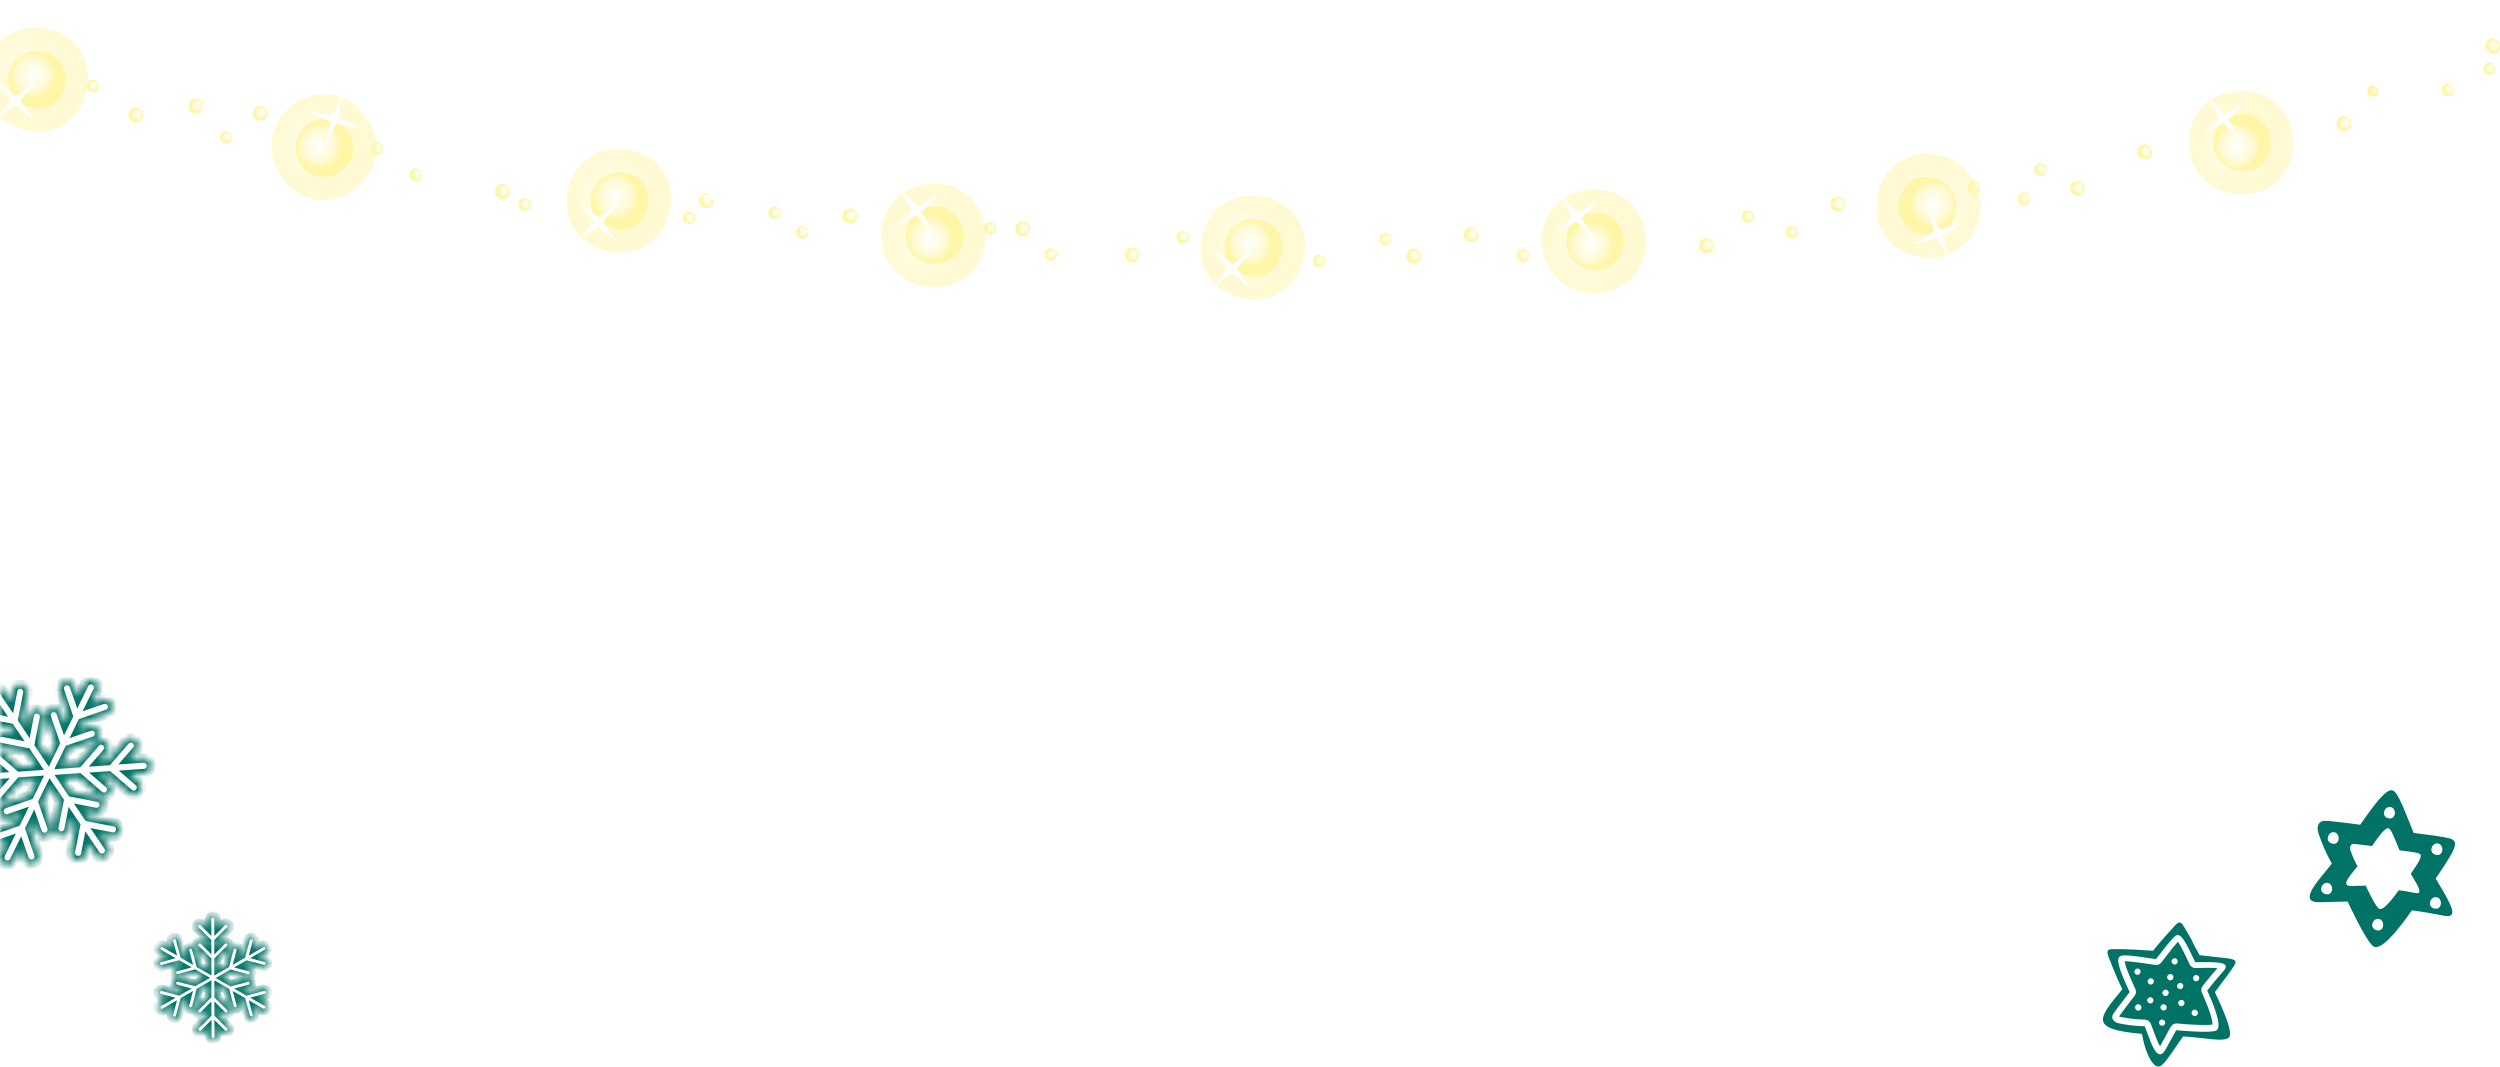 <svg width="375" height="160" viewBox="0 0 375 160" fill="none" xmlns="http://www.w3.org/2000/svg">
<mask id="mask0_239:653" style="mask-type:alpha" maskUnits="userSpaceOnUse" x="-6" y="0" width="390" height="52">
<rect x="-6" width="390" height="52" fill="#C4C4C4"/>
</mask>
<g mask="url(#mask0_239:653)">
<path d="M424.204 -20.754C378.099 21.346 266.378 44.938 138.124 34.888C8.019 24.633 -99.956 -17.478 -137.344 -67.114C-137.344 -67.114 -148.914 -81.322 -151.152 -88.619" stroke="white"/>
<path fill-rule="evenodd" clip-rule="evenodd" d="M356.207 12.897C356.569 12.974 356.855 13.414 356.778 13.777C356.701 14.139 356.404 14.644 355.86 14.528C355.316 14.413 354.992 14.154 355.107 13.611C355.185 13.248 355.482 12.743 356.025 12.859L356.207 12.897Z" fill="url(#paint0_radial_239:653)"/>
<path fill-rule="evenodd" clip-rule="evenodd" d="M374.352 10.389C374.322 10.922 373.863 11.322 373.339 11.252C372.805 11.222 372.405 10.763 372.475 10.238C372.505 9.705 372.964 9.305 373.489 9.375C373.529 9.384 373.568 9.392 373.608 9.401C374.085 9.502 374.406 9.944 374.352 10.389Z" fill="url(#paint1_radial_239:653)"/>
<path fill-rule="evenodd" clip-rule="evenodd" d="M368.102 13.581C368.071 14.114 367.612 14.514 367.088 14.444C366.555 14.413 366.154 13.955 366.224 13.43C366.254 12.897 366.713 12.497 367.238 12.567C367.278 12.575 367.317 12.584 367.357 12.592C367.834 12.694 368.155 13.136 368.102 13.581Z" fill="url(#paint2_radial_239:653)"/>
<path fill-rule="evenodd" clip-rule="evenodd" d="M307.002 25.507C306.972 26.04 306.513 26.44 305.989 26.37C305.455 26.34 305.055 25.881 305.125 25.357C305.155 24.824 305.614 24.423 306.139 24.494C306.179 24.502 306.218 24.51 306.258 24.519C306.735 24.62 307.056 25.062 307.002 25.507Z" fill="url(#paint3_radial_239:653)"/>
<path fill-rule="evenodd" clip-rule="evenodd" d="M304.549 29.91C304.518 30.443 304.059 30.843 303.535 30.773C303.002 30.742 302.601 30.284 302.671 29.759C302.702 29.226 303.16 28.826 303.685 28.896C303.725 28.904 303.764 28.913 303.804 28.921C304.281 29.023 304.602 29.465 304.549 29.91Z" fill="url(#paint4_radial_239:653)"/>
<path fill-rule="evenodd" clip-rule="evenodd" d="M297.024 28.214C296.994 28.747 296.535 29.148 296.011 29.077C295.477 29.047 295.077 28.588 295.147 28.064C295.177 27.531 295.636 27.13 296.161 27.201C296.201 27.209 296.24 27.218 296.28 27.226C296.756 27.327 297.078 27.769 297.024 28.214Z" fill="url(#paint5_radial_239:653)"/>
<path fill-rule="evenodd" clip-rule="evenodd" d="M375.071 7.002C375.035 7.633 374.492 8.107 373.871 8.024C373.24 7.987 372.766 7.444 372.849 6.824C372.885 6.193 373.428 5.719 374.049 5.802C374.096 5.812 374.143 5.822 374.19 5.832C374.754 5.952 375.134 6.475 375.071 7.002Z" fill="url(#paint6_radial_239:653)"/>
<path fill-rule="evenodd" clip-rule="evenodd" d="M352.697 18.629C352.661 19.26 352.118 19.733 351.497 19.651C350.866 19.614 350.392 19.072 350.475 18.451C350.511 17.82 351.054 17.346 351.675 17.429C351.722 17.439 351.769 17.449 351.816 17.459C352.38 17.579 352.76 18.102 352.697 18.629Z" fill="url(#paint7_radial_239:653)"/>
<path fill-rule="evenodd" clip-rule="evenodd" d="M312.733 28.311C312.697 28.942 312.154 29.416 311.533 29.333C310.902 29.297 310.428 28.754 310.511 28.133C310.547 27.502 311.09 27.029 311.711 27.112C311.758 27.122 311.805 27.132 311.852 27.142C312.416 27.262 312.796 27.785 312.733 28.311Z" fill="url(#paint8_radial_239:653)"/>
<path fill-rule="evenodd" clip-rule="evenodd" d="M322.812 22.878C322.776 23.509 322.233 23.983 321.612 23.899C320.981 23.863 320.507 23.32 320.59 22.7C320.626 22.069 321.169 21.595 321.79 21.678C321.837 21.688 321.884 21.698 321.931 21.708C322.495 21.828 322.875 22.351 322.812 22.878Z" fill="url(#paint9_radial_239:653)"/>
<g filter="url(#filter0_f_239:653)">
<path fill-rule="evenodd" clip-rule="evenodd" d="M393.256 4.006C393.005 8.412 389.212 11.722 384.874 11.142C380.466 10.89 377.155 7.098 377.735 2.761C377.986 -1.645 381.779 -4.955 386.117 -4.375C386.445 -4.305 386.773 -4.235 387.102 -4.165C391.042 -3.327 393.696 0.326 393.256 4.006Z" fill="url(#paint10_radial_239:653)" fill-opacity="0.5"/>
</g>
<g filter="url(#filter1_f_239:653)">
<path fill-rule="evenodd" clip-rule="evenodd" d="M328.479 22.858C327.581 18.536 330.388 14.358 334.728 13.795C339.051 12.898 343.231 15.704 343.794 20.042C344.691 24.363 341.884 28.542 337.544 29.105C337.209 29.122 336.874 29.14 336.539 29.157C332.516 29.367 329.006 26.526 328.479 22.858Z" fill="url(#paint11_radial_239:653)" fill-opacity="0.5"/>
</g>
<path fill-rule="evenodd" clip-rule="evenodd" d="M332.064 22.199C331.568 19.812 333.119 17.505 335.515 17.194C337.903 16.698 340.211 18.248 340.522 20.644C341.018 23.031 339.467 25.338 337.07 25.649C336.885 25.659 336.7 25.668 336.515 25.678C334.294 25.794 332.356 24.225 332.064 22.199Z" fill="url(#paint12_radial_239:653)"/>
<g filter="url(#filter2_f_239:653)">
<path d="M330.294 20.373L333.539 18.468L336.198 21.13L334.292 17.885L336.955 15.226L333.71 17.132L331.051 14.469L332.956 17.714L330.294 20.373Z" fill="white"/>
</g>
<g filter="url(#filter3_f_239:653)">
<path d="M331.237 19.644L333.562 18.278L335.468 20.186L334.103 17.861L336.011 15.955L333.685 17.321L331.78 15.413L333.145 17.738L331.237 19.644Z" fill="white"/>
</g>
<g filter="url(#filter4_f_239:653)">
<path d="M361.643 14.772L359.135 15.982L357.334 13.858L358.544 16.366L356.419 18.167L358.928 16.957L360.729 19.082L359.519 16.573L361.643 14.772Z" fill="white"/>
</g>
<g filter="url(#filter5_f_239:653)">
<path d="M360.903 15.253L359.105 16.12L357.815 14.598L358.682 16.396L357.159 17.686L358.957 16.819L360.248 18.342L359.381 16.544L360.903 15.253Z" fill="white"/>
</g>
<g filter="url(#filter6_f_239:653)">
<path d="M322.086 25.086L320.48 27.362L317.874 26.379L320.15 27.984L319.167 30.59L320.773 28.314L323.379 29.297L321.103 27.692L322.086 25.086Z" fill="white"/>
</g>
<g filter="url(#filter7_f_239:653)">
<path d="M321.672 25.866L320.522 27.497L318.654 26.792L320.285 27.943L319.581 29.811L320.731 28.18L322.599 28.884L320.968 27.733L321.672 25.866Z" fill="white"/>
</g>
<g filter="url(#filter8_f_239:653)">
<path d="M313.76 24.248L311.017 23.768L310.793 20.992L310.313 23.735L307.537 23.959L310.28 24.439L310.504 27.215L310.984 24.472L313.76 24.248Z" fill="white"/>
</g>
<g filter="url(#filter9_f_239:653)">
<path d="M312.879 24.207L310.913 23.863L310.752 21.873L310.408 23.84L308.418 24L310.385 24.344L310.545 26.334L310.889 24.368L312.879 24.207Z" fill="white"/>
</g>
<path fill-rule="evenodd" clip-rule="evenodd" d="M14.846 12.977C14.816 13.51 14.357 13.911 13.832 13.841C13.299 13.81 12.899 13.351 12.969 12.827C12.999 12.294 13.458 11.894 13.983 11.964C14.022 11.972 14.062 11.981 14.102 11.989C14.578 12.091 14.899 12.532 14.846 12.977Z" fill="url(#paint13_radial_239:653)"/>
<g filter="url(#filter10_f_239:653)">
<path fill-rule="evenodd" clip-rule="evenodd" d="M-1.947 9.296C-3.511 13.423 -1.394 17.99 2.804 19.226C6.933 20.791 11.501 18.675 12.737 14.479C14.302 10.352 12.185 5.785 7.987 4.548C7.658 4.478 7.33 4.409 7.002 4.339C3.062 3.5 -0.85 5.756 -1.947 9.296Z" fill="url(#paint14_radial_239:653)" fill-opacity="0.5"/>
</g>
<path fill-rule="evenodd" clip-rule="evenodd" d="M1.491 10.509C0.627 12.788 1.796 15.31 4.115 15.993C6.394 16.857 8.917 15.689 9.6 13.371C10.464 11.092 9.295 8.57 6.977 7.887C6.795 7.849 6.614 7.81 6.433 7.771C4.257 7.308 2.097 8.554 1.491 10.509Z" fill="url(#paint15_radial_239:653)"/>
<g filter="url(#filter11_f_239:653)">
<path d="M-0.544 12.035L2.362 14.426L5.406 12.213L3.015 15.119L5.228 18.163L2.322 15.772L-0.722 17.985L1.669 15.079L-0.544 12.035Z" fill="white"/>
</g>
<g filter="url(#filter12_f_239:653)">
<path d="M0.274 12.903L2.356 14.616L4.537 13.031L2.824 15.113L4.41 17.294L2.327 15.581L0.146 17.167L1.859 15.084L0.274 12.903Z" fill="white"/>
</g>
<path fill-rule="evenodd" clip-rule="evenodd" d="M269.746 34.925C269.715 35.458 269.257 35.859 268.732 35.789C268.199 35.758 267.798 35.299 267.868 34.775C267.899 34.242 268.358 33.842 268.882 33.912C268.922 33.92 268.962 33.929 269.001 33.937C269.478 34.038 269.799 34.48 269.746 34.925Z" fill="url(#paint16_radial_239:653)"/>
<path fill-rule="evenodd" clip-rule="evenodd" d="M229.388 38.439C229.358 38.972 228.899 39.372 228.374 39.302C227.841 39.271 227.441 38.813 227.511 38.288C227.541 37.755 228 37.355 228.525 37.425C228.564 37.434 228.604 37.442 228.644 37.45C229.12 37.552 229.441 37.994 229.388 38.439Z" fill="url(#paint17_radial_239:653)"/>
<path fill-rule="evenodd" clip-rule="evenodd" d="M208.762 35.971C208.732 36.504 208.273 36.904 207.748 36.834C207.215 36.803 206.815 36.345 206.885 35.82C206.915 35.287 207.374 34.887 207.899 34.957C207.938 34.965 207.978 34.974 208.018 34.982C208.494 35.084 208.815 35.526 208.762 35.971Z" fill="url(#paint18_radial_239:653)"/>
<path fill-rule="evenodd" clip-rule="evenodd" d="M178.358 35.644C178.328 36.177 177.869 36.577 177.344 36.507C176.811 36.477 176.411 36.018 176.481 35.493C176.511 34.961 176.97 34.56 177.495 34.63C177.534 34.639 177.574 34.647 177.614 34.656C178.09 34.757 178.411 35.199 178.358 35.644Z" fill="url(#paint19_radial_239:653)"/>
<path fill-rule="evenodd" clip-rule="evenodd" d="M158.549 38.249C158.518 38.782 158.059 39.182 157.535 39.112C157.002 39.082 156.601 38.623 156.671 38.099C156.702 37.566 157.16 37.165 157.685 37.236C157.725 37.244 157.764 37.252 157.804 37.261C158.281 37.362 158.602 37.804 158.549 38.249Z" fill="url(#paint20_radial_239:653)"/>
<path fill-rule="evenodd" clip-rule="evenodd" d="M149.451 34.324C149.42 34.857 148.961 35.257 148.437 35.187C147.904 35.157 147.503 34.698 147.573 34.173C147.604 33.641 148.062 33.24 148.587 33.31C148.627 33.319 148.666 33.327 148.706 33.336C149.183 33.437 149.504 33.879 149.451 34.324Z" fill="url(#paint21_radial_239:653)"/>
<path fill-rule="evenodd" clip-rule="evenodd" d="M198.82 39.242C198.79 39.775 198.331 40.175 197.806 40.105C197.273 40.075 196.873 39.616 196.943 39.091C196.973 38.558 197.432 38.158 197.956 38.228C197.996 38.237 198.036 38.245 198.076 38.254C198.552 38.355 198.873 38.797 198.82 39.242Z" fill="url(#paint22_radial_239:653)"/>
<path fill-rule="evenodd" clip-rule="evenodd" d="M263.158 32.564C263.128 33.097 262.669 33.497 262.144 33.427C261.611 33.396 261.21 32.938 261.281 32.413C261.311 31.88 261.77 31.48 262.294 31.55C262.334 31.558 262.374 31.567 262.413 31.575C262.89 31.677 263.211 32.119 263.158 32.564Z" fill="url(#paint23_radial_239:653)"/>
<path fill-rule="evenodd" clip-rule="evenodd" d="M276.783 30.703C276.747 31.334 276.204 31.808 275.583 31.725C274.952 31.689 274.478 31.146 274.561 30.525C274.597 29.894 275.14 29.42 275.761 29.503C275.808 29.513 275.855 29.523 275.902 29.533C276.466 29.653 276.846 30.176 276.783 30.703Z" fill="url(#paint24_radial_239:653)"/>
<path fill-rule="evenodd" clip-rule="evenodd" d="M257.088 36.932C257.052 37.563 256.509 38.037 255.888 37.954C255.257 37.918 254.783 37.375 254.866 36.754C254.902 36.123 255.445 35.65 256.066 35.733C256.113 35.742 256.16 35.752 256.207 35.763C256.771 35.883 257.151 36.406 257.088 36.932Z" fill="url(#paint25_radial_239:653)"/>
<path fill-rule="evenodd" clip-rule="evenodd" d="M213.157 38.478C213.121 39.109 212.578 39.583 211.957 39.5C211.326 39.464 210.852 38.921 210.935 38.3C210.971 37.669 211.514 37.195 212.135 37.278C212.182 37.288 212.229 37.298 212.276 37.308C212.84 37.428 213.22 37.951 213.157 38.478Z" fill="url(#paint26_radial_239:653)"/>
<path fill-rule="evenodd" clip-rule="evenodd" d="M170.949 38.306C170.913 38.937 170.37 39.411 169.748 39.328C169.117 39.292 168.643 38.749 168.726 38.128C168.762 37.497 169.305 37.023 169.926 37.107C169.973 37.117 170.02 37.127 170.067 37.137C170.631 37.257 171.012 37.78 170.949 38.306Z" fill="url(#paint27_radial_239:653)"/>
<path fill-rule="evenodd" clip-rule="evenodd" d="M154.513 34.411C154.477 35.041 153.934 35.515 153.313 35.432C152.682 35.396 152.208 34.853 152.291 34.232C152.327 33.602 152.87 33.128 153.491 33.211C153.538 33.221 153.585 33.231 153.632 33.241C154.196 33.361 154.576 33.884 154.513 34.411Z" fill="url(#paint28_radial_239:653)"/>
<path fill-rule="evenodd" clip-rule="evenodd" d="M221.795 35.295C221.76 35.926 221.216 36.4 220.595 36.317C219.964 36.281 219.49 35.738 219.573 35.117C219.609 34.486 220.152 34.013 220.773 34.096C220.82 34.106 220.867 34.116 220.914 34.126C221.478 34.246 221.858 34.769 221.795 35.295Z" fill="url(#paint29_radial_239:653)"/>
<g filter="url(#filter13_f_239:653)">
<path fill-rule="evenodd" clip-rule="evenodd" d="M297.037 31.49C296.786 35.896 292.993 39.206 288.655 38.626C284.247 38.374 280.936 34.582 281.515 30.246C281.766 25.839 285.559 22.53 289.897 23.11C290.226 23.18 290.554 23.249 290.882 23.319C294.822 24.157 297.477 27.81 297.037 31.49Z" fill="url(#paint30_radial_239:653)" fill-opacity="0.5"/>
</g>
<path fill-rule="evenodd" clip-rule="evenodd" d="M293.403 31.198C293.265 33.632 291.17 35.46 288.774 35.139C286.34 35 284.511 32.906 284.831 30.511C284.97 28.078 287.065 26.25 289.46 26.57C289.642 26.609 289.823 26.648 290.004 26.686C292.18 27.149 293.646 29.166 293.403 31.198Z" fill="url(#paint31_radial_239:653)"/>
<g filter="url(#filter14_f_239:653)">
<path d="M294.641 33.42L291.013 34.421L289.134 31.161L290.134 34.788L286.874 36.667L290.502 35.667L292.381 38.927L291.381 35.299L294.641 33.42Z" fill="white"/>
</g>
<g filter="url(#filter15_f_239:653)">
<path d="M293.541 33.881L290.941 34.598L289.595 32.261L290.312 34.861L287.975 36.208L290.575 35.49L291.922 37.827L291.205 35.227L293.541 33.881Z" fill="white"/>
</g>
<g filter="url(#filter16_f_239:653)">
<path fill-rule="evenodd" clip-rule="evenodd" d="M180.554 34.488C178.989 38.615 181.106 43.182 185.305 44.419C189.433 45.983 194.001 43.868 195.238 39.671C196.802 35.544 194.685 30.977 190.487 29.741C190.159 29.671 189.83 29.601 189.502 29.531C185.562 28.693 181.651 30.948 180.554 34.488Z" fill="url(#paint32_radial_239:653)" fill-opacity="0.5"/>
</g>
<path fill-rule="evenodd" clip-rule="evenodd" d="M183.991 35.702C183.127 37.981 184.296 40.503 186.615 41.186C188.895 42.05 191.418 40.881 192.1 38.564C192.964 36.285 191.795 33.762 189.477 33.08C189.295 33.041 189.114 33.002 188.933 32.964C186.757 32.501 184.597 33.746 183.991 35.702Z" fill="url(#paint33_radial_239:653)"/>
<g filter="url(#filter17_f_239:653)">
<path d="M181.956 37.227L184.862 39.618L187.906 37.405L185.515 40.311L187.728 43.355L184.822 40.964L181.778 43.177L184.169 40.271L181.956 37.227Z" fill="white"/>
</g>
<g filter="url(#filter18_f_239:653)">
<path d="M182.774 38.096L184.856 39.809L187.038 38.223L185.324 40.306L186.91 42.487L184.827 40.774L182.646 42.359L184.36 40.277L182.774 38.096Z" fill="white"/>
</g>
<g filter="url(#filter19_f_239:653)">
<path fill-rule="evenodd" clip-rule="evenodd" d="M231.42 37.655C230.522 33.334 233.329 29.155 237.669 28.593C241.992 27.695 246.172 30.501 246.735 34.84C247.632 39.161 244.825 43.34 240.485 43.902C240.15 43.92 239.815 43.937 239.479 43.955C235.457 44.165 231.947 41.324 231.42 37.655Z" fill="url(#paint34_radial_239:653)" fill-opacity="0.5"/>
</g>
<path fill-rule="evenodd" clip-rule="evenodd" d="M235.005 36.997C234.509 34.61 236.059 32.303 238.456 31.992C240.843 31.496 243.152 33.046 243.462 35.442C243.958 37.828 242.408 40.136 240.011 40.447C239.826 40.456 239.641 40.466 239.456 40.475C237.234 40.591 235.296 39.023 235.005 36.997Z" fill="url(#paint35_radial_239:653)"/>
<g filter="url(#filter20_f_239:653)">
<path d="M233.235 35.17L236.48 33.265L239.138 35.928L237.233 32.683L239.896 30.024L236.651 31.929L233.992 29.266L235.897 32.511L233.235 35.17Z" fill="white"/>
</g>
<g filter="url(#filter21_f_239:653)">
<path d="M234.178 34.441L236.503 33.076L238.409 34.984L237.043 32.659L238.951 30.753L236.626 32.118L234.72 30.21L236.086 32.536L234.178 34.441Z" fill="white"/>
</g>
<g filter="url(#filter22_f_239:653)">
<path fill-rule="evenodd" clip-rule="evenodd" d="M132.37 36.744C131.472 32.423 134.28 28.244 138.62 27.681C142.943 26.784 147.123 29.59 147.685 33.929C148.583 38.25 145.776 42.428 141.435 42.991C141.1 43.008 140.765 43.026 140.43 43.043C136.407 43.253 132.898 40.412 132.37 36.744Z" fill="url(#paint36_radial_239:653)" fill-opacity="0.5"/>
</g>
<path fill-rule="evenodd" clip-rule="evenodd" d="M135.956 36.085C135.46 33.699 137.01 31.391 139.407 31.081C141.794 30.585 144.102 32.134 144.413 34.53C144.909 36.917 143.359 39.224 140.962 39.535C140.777 39.545 140.592 39.554 140.406 39.564C138.185 39.68 136.247 38.111 135.956 36.085Z" fill="url(#paint37_radial_239:653)"/>
<g filter="url(#filter23_f_239:653)">
<path d="M134.185 34.259L137.43 32.354L140.089 35.017L138.184 31.771L140.846 29.113L137.601 31.018L134.942 28.355L136.848 31.6L134.185 34.259Z" fill="white"/>
</g>
<g filter="url(#filter24_f_239:653)">
<path d="M135.128 33.53L137.454 32.164L139.359 34.073L137.994 31.747L139.902 29.842L137.577 31.207L135.671 29.299L137.037 31.624L135.128 33.53Z" fill="white"/>
</g>
<g filter="url(#filter25_f_239:653)">
<path d="M220.751 36.571L219.146 38.847L216.54 37.864L218.815 39.47L217.833 42.076L219.438 39.8L222.044 40.783L219.768 39.177L220.751 36.571Z" fill="white"/>
</g>
<g filter="url(#filter26_f_239:653)">
<path d="M220.338 37.351L219.187 38.982L217.319 38.278L218.95 39.428L218.246 41.296L219.397 39.665L221.264 40.37L219.633 39.219L220.338 37.351Z" fill="white"/>
</g>
<g filter="url(#filter27_f_239:653)">
<path d="M204.402 35.952L201.659 35.472L201.435 32.696L200.955 35.439L198.179 35.663L200.922 36.143L201.146 38.919L201.626 36.176L204.402 35.952Z" fill="white"/>
</g>
<g filter="url(#filter28_f_239:653)">
<path d="M203.521 35.911L201.554 35.567L201.394 33.577L201.05 35.543L199.06 35.704L201.026 36.048L201.187 38.038L201.531 36.071L203.521 35.911Z" fill="white"/>
</g>
<g filter="url(#filter29_f_239:653)">
<path d="M262.085 36.642L260.118 36.298L259.958 34.308L259.614 36.275L257.624 36.435L259.59 36.779L259.751 38.769L260.095 36.803L262.085 36.642Z" fill="white"/>
</g>
<g filter="url(#filter30_f_239:653)">
<path d="M166.101 39.441L164.135 39.096L163.974 37.107L163.63 39.073L161.64 39.233L163.606 39.578L163.767 41.567L164.111 39.601L166.101 39.441Z" fill="white"/>
</g>
<path fill-rule="evenodd" clip-rule="evenodd" d="M121.272 34.947C121.242 35.48 120.783 35.88 120.258 35.81C119.725 35.78 119.324 35.321 119.395 34.797C119.425 34.264 119.884 33.863 120.408 33.934C120.448 33.942 120.488 33.95 120.527 33.959C121.004 34.06 121.325 34.502 121.272 34.947Z" fill="url(#paint38_radial_239:653)"/>
<path fill-rule="evenodd" clip-rule="evenodd" d="M117.124 31.981C117.094 32.514 116.635 32.914 116.11 32.844C115.577 32.814 115.176 32.355 115.247 31.831C115.277 31.298 115.736 30.897 116.26 30.968C116.3 30.976 116.34 30.985 116.38 30.993C116.856 31.094 117.177 31.536 117.124 31.981Z" fill="url(#paint39_radial_239:653)"/>
<path fill-rule="evenodd" clip-rule="evenodd" d="M104.297 32.77C104.266 33.303 103.807 33.703 103.283 33.633C102.75 33.602 102.349 33.144 102.419 32.619C102.45 32.086 102.908 31.686 103.433 31.756C103.473 31.764 103.512 31.773 103.552 31.781C104.029 31.883 104.35 32.325 104.297 32.77Z" fill="url(#paint40_radial_239:653)"/>
<path fill-rule="evenodd" clip-rule="evenodd" d="M79.67 30.763C79.639 31.296 79.181 31.696 78.656 31.626C78.123 31.595 77.722 31.137 77.793 30.612C77.823 30.079 78.282 29.679 78.806 29.749C78.846 29.758 78.886 29.766 78.925 29.774C79.402 29.876 79.723 30.318 79.67 30.763Z" fill="url(#paint41_radial_239:653)"/>
<path fill-rule="evenodd" clip-rule="evenodd" d="M63.294 26.318C63.264 26.851 62.805 27.251 62.281 27.181C61.747 27.151 61.347 26.692 61.417 26.167C61.447 25.634 61.906 25.234 62.431 25.304C62.471 25.313 62.51 25.321 62.55 25.329C63.026 25.431 63.348 25.873 63.294 26.318Z" fill="url(#paint42_radial_239:653)"/>
<path fill-rule="evenodd" clip-rule="evenodd" d="M34.858 20.646C34.828 21.179 34.369 21.579 33.844 21.509C33.311 21.479 32.911 21.02 32.981 20.495C33.011 19.962 33.47 19.562 33.995 19.632C34.034 19.641 34.074 19.649 34.114 19.657C34.59 19.759 34.911 20.201 34.858 20.646Z" fill="url(#paint43_radial_239:653)"/>
<path fill-rule="evenodd" clip-rule="evenodd" d="M57.502 22.365C57.472 22.898 57.013 23.298 56.489 23.228C55.955 23.197 55.555 22.739 55.625 22.214C55.655 21.681 56.114 21.281 56.639 21.351C56.678 21.36 56.718 21.368 56.758 21.377C57.234 21.478 57.556 21.92 57.502 22.365Z" fill="url(#paint44_radial_239:653)"/>
<path fill-rule="evenodd" clip-rule="evenodd" d="M107.077 30.211C107.041 30.842 106.498 31.316 105.877 31.233C105.245 31.197 104.771 30.654 104.854 30.033C104.89 29.402 105.433 28.928 106.054 29.011C106.101 29.021 106.148 29.031 106.196 29.041C106.76 29.161 107.14 29.684 107.077 30.211Z" fill="url(#paint45_radial_239:653)"/>
<path fill-rule="evenodd" clip-rule="evenodd" d="M128.574 32.511C128.538 33.142 127.995 33.616 127.373 33.533C126.742 33.497 126.268 32.954 126.351 32.333C126.387 31.702 126.93 31.229 127.551 31.311C127.598 31.322 127.645 31.331 127.692 31.342C128.256 31.462 128.637 31.985 128.574 32.511Z" fill="url(#paint46_radial_239:653)"/>
<path fill-rule="evenodd" clip-rule="evenodd" d="M76.492 28.818C76.456 29.449 75.912 29.923 75.291 29.84C74.66 29.804 74.186 29.261 74.269 28.64C74.305 28.009 74.848 27.535 75.469 27.618C75.516 27.628 75.563 27.638 75.61 27.648C76.174 27.768 76.555 28.291 76.492 28.818Z" fill="url(#paint47_radial_239:653)"/>
<path fill-rule="evenodd" clip-rule="evenodd" d="M30.501 15.999C30.465 16.63 29.922 17.104 29.301 17.021C28.67 16.985 28.196 16.442 28.279 15.821C28.315 15.19 28.858 14.716 29.479 14.8C29.526 14.809 29.573 14.819 29.62 14.829C30.184 14.95 30.564 15.473 30.501 15.999Z" fill="url(#paint48_radial_239:653)"/>
<path fill-rule="evenodd" clip-rule="evenodd" d="M40.133 17.102C40.097 17.733 39.554 18.206 38.933 18.123C38.302 18.087 37.828 17.544 37.911 16.924C37.947 16.293 38.49 15.819 39.111 15.902C39.158 15.912 39.205 15.922 39.252 15.932C39.816 16.052 40.196 16.575 40.133 17.102Z" fill="url(#paint49_radial_239:653)"/>
<path fill-rule="evenodd" clip-rule="evenodd" d="M21.502 17.382C21.466 18.013 20.923 18.487 20.302 18.404C19.671 18.368 19.196 17.825 19.279 17.204C19.315 16.573 19.858 16.099 20.48 16.182C20.526 16.192 20.573 16.202 20.621 16.212C21.185 16.332 21.565 16.855 21.502 17.382Z" fill="url(#paint50_radial_239:653)"/>
<g filter="url(#filter31_f_239:653)">
<path fill-rule="evenodd" clip-rule="evenodd" d="M85.466 27.472C83.901 31.599 86.018 36.166 90.216 37.402C94.345 38.967 98.913 36.851 100.149 32.654C101.714 28.528 99.597 23.96 95.399 22.724C95.07 22.654 94.742 22.584 94.414 22.514C90.474 21.676 86.562 23.931 85.466 27.472Z" fill="url(#paint51_radial_239:653)" fill-opacity="0.5"/>
</g>
<path fill-rule="evenodd" clip-rule="evenodd" d="M88.903 28.685C88.039 30.964 89.208 33.486 91.527 34.169C93.807 35.033 96.33 33.865 97.012 31.547C97.876 29.268 96.707 26.746 94.389 26.063C94.208 26.024 94.026 25.986 93.845 25.947C91.669 25.484 89.509 26.73 88.903 28.685Z" fill="url(#paint52_radial_239:653)"/>
<g filter="url(#filter32_f_239:653)">
<path d="M86.868 30.211L89.774 32.602L92.818 30.389L90.427 33.295L92.64 36.339L89.734 33.948L86.69 36.16L89.081 33.255L86.868 30.211Z" fill="white"/>
</g>
<g filter="url(#filter33_f_239:653)">
<path d="M87.685 31.079L89.768 32.792L91.949 31.206L90.236 33.289L91.821 35.47L89.739 33.757L87.558 35.343L89.271 33.26L87.685 31.079Z" fill="white"/>
</g>
<g filter="url(#filter34_f_239:653)">
<path fill-rule="evenodd" clip-rule="evenodd" d="M43.062 16.528C46.137 13.362 51.171 13.344 54.07 16.622C57.237 19.699 57.257 24.733 53.979 27.631C50.904 30.797 45.87 30.815 42.971 27.537C42.769 27.269 42.566 27.001 42.364 26.733C39.935 23.52 40.32 19.021 43.062 16.528Z" fill="url(#paint53_radial_239:653)" fill-opacity="0.5"/>
</g>
<path fill-rule="evenodd" clip-rule="evenodd" d="M45.618 19.127C47.316 17.379 50.096 17.369 51.697 19.179C53.446 20.878 53.457 23.658 51.647 25.259C49.949 27.007 47.169 27.017 45.568 25.207C45.456 25.059 45.344 24.911 45.232 24.763C43.891 22.988 44.104 20.504 45.618 19.127Z" fill="url(#paint54_radial_239:653)"/>
<g filter="url(#filter35_f_239:653)">
<path d="M46.137 16.637L49.534 18.256L48.82 21.951L50.439 18.554L54.133 19.268L50.736 17.649L51.451 13.955L49.832 17.352L46.137 16.637Z" fill="white"/>
</g>
<g filter="url(#filter36_f_239:653)">
<path d="M47.27 17.01L49.704 18.17L49.192 20.817L50.352 18.383L53 18.895L50.566 17.735L51.078 15.087L49.917 17.521L47.27 17.01Z" fill="white"/>
</g>
<g filter="url(#filter37_f_239:653)">
<path d="M124.218 32.843L122.612 35.119L120.006 34.136L122.282 35.742L121.299 38.348L122.905 36.072L125.511 37.055L123.235 35.449L124.218 32.843Z" fill="white"/>
</g>
<g filter="url(#filter38_f_239:653)">
<path d="M123.804 33.623L122.653 35.254L120.786 34.549L122.417 35.7L121.712 37.568L122.863 35.937L124.731 36.641L123.1 35.49L123.804 33.623Z" fill="white"/>
</g>
<g filter="url(#filter39_f_239:653)">
<path d="M110.693 29.608L107.949 29.128L107.725 26.352L107.245 29.095L104.469 29.319L107.212 29.799L107.436 32.575L107.917 29.832L110.693 29.608Z" fill="white"/>
</g>
<g filter="url(#filter40_f_239:653)">
<path d="M109.811 29.567L107.845 29.223L107.685 27.233L107.34 29.199L105.351 29.36L107.317 29.704L107.477 31.694L107.822 29.727L109.811 29.567Z" fill="white"/>
</g>
<g filter="url(#filter41_f_239:653)">
<path d="M31.435 17.242L29.83 19.517L27.224 18.535L29.5 20.14L28.517 22.746L30.122 20.47L32.728 21.453L30.453 19.848L31.435 17.242Z" fill="white"/>
</g>
<g filter="url(#filter42_f_239:653)">
<path d="M31.022 18.021L29.871 19.652L28.003 18.948L29.634 20.099L28.93 21.967L30.081 20.336L31.948 21.04L30.317 19.889L31.022 18.021Z" fill="white"/>
</g>
<g filter="url(#filter43_f_239:653)">
<path d="M20.663 13.198L17.92 12.718L17.696 9.942L17.216 12.685L14.44 12.909L17.183 13.389L17.407 16.165L17.887 13.422L20.663 13.198Z" fill="white"/>
</g>
<g filter="url(#filter44_f_239:653)">
<path d="M19.782 13.157L17.816 12.813L17.655 10.823L17.311 12.789L15.321 12.95L17.288 13.294L17.448 15.284L17.792 13.317L19.782 13.157Z" fill="white"/>
</g>
<g filter="url(#filter45_f_239:653)">
<path d="M71.092 24.327L69.126 23.983L68.966 21.993L68.621 23.96L66.632 24.12L68.598 24.464L68.758 26.454L69.103 24.488L71.092 24.327Z" fill="white"/>
</g>
<g filter="url(#filter46_f_239:653)">
<path d="M61.182 27.51L59.216 27.166L59.055 25.176L58.711 27.142L56.721 27.302L58.688 27.647L58.848 29.636L59.192 27.67L61.182 27.51Z" fill="white"/>
</g>
</g>
<mask id="path-96-inside-1_239:653" fill="white">
<path d="M-6.163 112.819C-5.741 112.334 -5.024 112.292 -4.539 112.713L-1.524 115.328L-0.323 115.243L-1.588 114.147C-2.073 113.725 -2.115 112.987 -1.693 112.524C-1.271 112.039 -0.555 111.997 -0.07 112.418L2.945 115.032L5.327 114.864L3.999 112.882L0.078 112.123C-0.555 111.997 -0.955 111.406 -0.829 110.774C-0.702 110.141 -0.091 109.741 0.521 109.867L2.165 110.183L1.49 109.193L-2.41 108.434C-3.042 108.307 -3.443 107.696 -3.316 107.084C-3.19 106.452 -2.6 106.051 -1.967 106.178L-0.323 106.494L-1.482 104.786C-1.841 104.259 -1.693 103.542 -1.166 103.184C-0.639 102.826 0.078 102.973 0.436 103.5L1.596 105.208L1.912 103.564C2.038 102.931 2.629 102.531 3.261 102.657C3.894 102.784 4.294 103.395 4.168 104.006L3.409 107.907L4.083 108.919L4.4 107.274C4.526 106.642 5.117 106.241 5.749 106.368C6.381 106.494 6.782 107.105 6.656 107.717L5.897 111.617L7.225 113.599L8.279 111.448L6.972 107.675C6.761 107.063 7.077 106.41 7.689 106.199C8.3 105.988 8.954 106.304 9.164 106.916L9.713 108.497L10.24 107.422L8.954 103.648C8.743 103.058 9.059 102.383 9.67 102.172C10.282 101.961 10.935 102.278 11.146 102.889L11.694 104.47L12.601 102.615C12.875 102.046 13.571 101.793 14.14 102.088C14.709 102.362 14.941 103.058 14.667 103.627L13.76 105.482L15.342 104.934C15.953 104.723 16.607 105.039 16.817 105.651C17.028 106.241 16.712 106.916 16.101 107.127L12.327 108.434L11.8 109.509L13.381 108.961C13.992 108.75 14.646 109.066 14.857 109.677C15.068 110.268 14.751 110.942 14.14 111.153L10.366 112.439L9.312 114.59L11.694 114.421L14.309 111.406C14.73 110.921 15.447 110.879 15.932 111.301C16.417 111.722 16.459 112.46 16.037 112.924L14.941 114.189L16.143 114.105L18.757 111.09C19.179 110.605 19.895 110.563 20.38 110.964C20.865 111.385 20.907 112.123 20.486 112.587L19.389 113.852L21.456 113.704C22.088 113.662 22.636 114.147 22.699 114.779C22.741 115.412 22.257 115.981 21.624 116.023L19.558 116.171L20.823 117.267C21.308 117.689 21.35 118.406 20.928 118.891C20.507 119.375 19.79 119.418 19.305 118.996L16.29 116.382L15.089 116.466L16.354 117.562C16.838 117.984 16.881 118.701 16.459 119.186C16.037 119.671 15.32 119.713 14.836 119.291L11.821 116.677L9.438 116.846L10.767 118.827L14.688 119.586C15.32 119.713 15.721 120.324 15.595 120.936C15.468 121.568 14.857 121.969 14.245 121.842L12.601 121.526L13.275 122.517L17.176 123.276C17.808 123.402 18.209 123.992 18.082 124.625C17.956 125.257 17.366 125.658 16.733 125.532L15.089 125.215L16.248 126.923C16.607 127.45 16.459 128.167 15.932 128.525C15.405 128.884 14.688 128.736 14.33 128.209L13.17 126.501L12.854 128.146C12.727 128.778 12.116 129.179 11.505 129.052C10.872 128.926 10.472 128.314 10.577 127.703L11.336 123.803L10.661 122.812L10.345 124.456C10.219 125.089 9.628 125.489 8.996 125.384C8.363 125.257 7.963 124.646 8.089 124.035L8.848 120.113L7.52 118.132L6.466 120.282L7.773 124.056C7.984 124.667 7.646 125.321 7.056 125.532C6.445 125.742 5.791 125.405 5.58 124.815L5.032 123.234L4.505 124.309L5.812 128.083C6.023 128.694 5.707 129.347 5.095 129.558C4.484 129.769 3.831 129.453 3.62 128.841L3.072 127.26L2.165 129.116C1.891 129.685 1.195 129.938 0.626 129.643C0.057 129.369 -0.196 128.673 0.099 128.104L1.005 126.248L-0.576 126.796C-1.187 127.007 -1.841 126.691 -2.051 126.08C-2.262 125.468 -1.946 124.815 -1.335 124.604L2.439 123.297L2.966 122.222L1.385 122.77C0.774 122.981 0.12 122.643 -0.091 122.053C-0.302 121.442 0.036 120.788 0.626 120.577L4.4 119.27L5.454 117.12L3.072 117.288L0.457 120.303C0.036 120.788 -0.702 120.851 -1.166 120.43C-1.651 120.008 -1.693 119.27 -1.271 118.806L-0.175 117.541L-1.377 117.626L-3.991 120.64C-4.413 121.125 -5.13 121.167 -5.614 120.746C-6.099 120.324 -6.142 119.607 -5.72 119.122L-4.624 117.857L-6.69 118.005C-7.322 118.047 -7.87 117.583 -7.934 116.93C-7.976 116.297 -7.491 115.749 -6.858 115.686L-4.792 115.538L-6.057 114.442C-6.542 114.02 -6.584 113.304 -6.184 112.819H-6.163Z"/>
</mask>
<path d="M-6.163 112.819C-5.741 112.334 -5.024 112.292 -4.539 112.713L-1.524 115.328L-0.323 115.243L-1.588 114.147C-2.073 113.725 -2.115 112.987 -1.693 112.524C-1.271 112.039 -0.555 111.997 -0.07 112.418L2.945 115.032L5.327 114.864L3.999 112.882L0.078 112.123C-0.555 111.997 -0.955 111.406 -0.829 110.774C-0.702 110.141 -0.091 109.741 0.521 109.867L2.165 110.183L1.49 109.193L-2.41 108.434C-3.042 108.307 -3.443 107.696 -3.316 107.084C-3.19 106.452 -2.6 106.051 -1.967 106.178L-0.323 106.494L-1.482 104.786C-1.841 104.259 -1.693 103.542 -1.166 103.184C-0.639 102.826 0.078 102.973 0.436 103.5L1.596 105.208L1.912 103.564C2.038 102.931 2.629 102.531 3.261 102.657C3.894 102.784 4.294 103.395 4.168 104.006L3.409 107.907L4.083 108.919L4.4 107.274C4.526 106.642 5.117 106.241 5.749 106.368C6.381 106.494 6.782 107.105 6.656 107.717L5.897 111.617L7.225 113.599L8.279 111.448L6.972 107.675C6.761 107.063 7.077 106.41 7.689 106.199C8.3 105.988 8.954 106.304 9.164 106.916L9.713 108.497L10.24 107.422L8.954 103.648C8.743 103.058 9.059 102.383 9.67 102.172C10.282 101.961 10.935 102.278 11.146 102.889L11.694 104.47L12.601 102.615C12.875 102.046 13.571 101.793 14.14 102.088C14.709 102.362 14.941 103.058 14.667 103.627L13.76 105.482L15.342 104.934C15.953 104.723 16.607 105.039 16.817 105.651C17.028 106.241 16.712 106.916 16.101 107.127L12.327 108.434L11.8 109.509L13.381 108.961C13.992 108.75 14.646 109.066 14.857 109.677C15.068 110.268 14.751 110.942 14.14 111.153L10.366 112.439L9.312 114.59L11.694 114.421L14.309 111.406C14.73 110.921 15.447 110.879 15.932 111.301C16.417 111.722 16.459 112.46 16.037 112.924L14.941 114.189L16.143 114.105L18.757 111.09C19.179 110.605 19.895 110.563 20.38 110.964C20.865 111.385 20.907 112.123 20.486 112.587L19.389 113.852L21.456 113.704C22.088 113.662 22.636 114.147 22.699 114.779C22.741 115.412 22.257 115.981 21.624 116.023L19.558 116.171L20.823 117.267C21.308 117.689 21.35 118.406 20.928 118.891C20.507 119.375 19.79 119.418 19.305 118.996L16.29 116.382L15.089 116.466L16.354 117.562C16.838 117.984 16.881 118.701 16.459 119.186C16.037 119.671 15.32 119.713 14.836 119.291L11.821 116.677L9.438 116.846L10.767 118.827L14.688 119.586C15.32 119.713 15.721 120.324 15.595 120.936C15.468 121.568 14.857 121.969 14.245 121.842L12.601 121.526L13.275 122.517L17.176 123.276C17.808 123.402 18.209 123.992 18.082 124.625C17.956 125.257 17.366 125.658 16.733 125.532L15.089 125.215L16.248 126.923C16.607 127.45 16.459 128.167 15.932 128.525C15.405 128.884 14.688 128.736 14.33 128.209L13.17 126.501L12.854 128.146C12.727 128.778 12.116 129.179 11.505 129.052C10.872 128.926 10.472 128.314 10.577 127.703L11.336 123.803L10.661 122.812L10.345 124.456C10.219 125.089 9.628 125.489 8.996 125.384C8.363 125.257 7.963 124.646 8.089 124.035L8.848 120.113L7.52 118.132L6.466 120.282L7.773 124.056C7.984 124.667 7.646 125.321 7.056 125.532C6.445 125.742 5.791 125.405 5.58 124.815L5.032 123.234L4.505 124.309L5.812 128.083C6.023 128.694 5.707 129.347 5.095 129.558C4.484 129.769 3.831 129.453 3.62 128.841L3.072 127.26L2.165 129.116C1.891 129.685 1.195 129.938 0.626 129.643C0.057 129.369 -0.196 128.673 0.099 128.104L1.005 126.248L-0.576 126.796C-1.187 127.007 -1.841 126.691 -2.051 126.08C-2.262 125.468 -1.946 124.815 -1.335 124.604L2.439 123.297L2.966 122.222L1.385 122.77C0.774 122.981 0.12 122.643 -0.091 122.053C-0.302 121.442 0.036 120.788 0.626 120.577L4.4 119.27L5.454 117.12L3.072 117.288L0.457 120.303C0.036 120.788 -0.702 120.851 -1.166 120.43C-1.651 120.008 -1.693 119.27 -1.271 118.806L-0.175 117.541L-1.377 117.626L-3.991 120.64C-4.413 121.125 -5.13 121.167 -5.614 120.746C-6.099 120.324 -6.142 119.607 -5.72 119.122L-4.624 117.857L-6.69 118.005C-7.322 118.047 -7.87 117.583 -7.934 116.93C-7.976 116.297 -7.491 115.749 -6.858 115.686L-4.792 115.538L-6.057 114.442C-6.542 114.02 -6.584 113.304 -6.184 112.819H-6.163Z" fill="white" stroke="#007266" stroke-width="1.4" mask="url(#path-96-inside-1_239:653)"/>
<mask id="path-97-inside-2_239:653" fill="white">
<path d="M26.006 140.434C26.392 140.33 26.776 140.557 26.88 140.942L27.528 143.333L28.176 143.706L27.904 142.703C27.8 142.318 28.034 141.923 28.412 141.83C28.797 141.726 29.181 141.952 29.285 142.338L29.933 144.729L31.22 145.467L31.221 143.986L29.463 142.237C29.181 141.952 29.179 141.51 29.463 141.227C29.747 140.945 30.201 140.95 30.473 141.227L31.211 141.96L31.206 141.216L29.459 139.474C29.177 139.19 29.182 138.736 29.459 138.465C29.743 138.182 30.186 138.18 30.468 138.465L31.206 139.197L31.2 137.915C31.198 137.52 31.522 137.201 31.918 137.199C32.313 137.197 32.632 137.521 32.634 137.917L32.64 139.199L33.373 138.461C33.657 138.178 34.1 138.176 34.382 138.461C34.664 138.745 34.659 139.199 34.382 139.47L32.64 141.217L32.637 141.972L33.37 141.234C33.654 140.952 34.097 140.95 34.379 141.234C34.661 141.518 34.656 141.972 34.379 142.244L32.637 143.991L32.636 145.472L33.923 144.729L34.556 142.331C34.66 141.943 35.049 141.716 35.437 141.819C35.825 141.922 36.052 142.311 35.949 142.699L35.684 143.704L36.328 143.333L36.972 140.942C37.068 140.565 37.465 140.327 37.853 140.43C38.241 140.533 38.468 140.922 38.365 141.31L38.1 142.315L39.209 141.673C39.548 141.474 39.994 141.585 40.185 141.934C40.384 142.273 40.262 142.711 39.924 142.91L38.814 143.552L39.819 143.817C40.207 143.92 40.434 144.309 40.331 144.698C40.236 145.075 39.839 145.313 39.451 145.21L37.053 144.577L36.409 144.948L37.414 145.213C37.802 145.316 38.029 145.706 37.926 146.094C37.831 146.471 37.434 146.709 37.046 146.606L34.656 145.962L33.368 146.705L34.654 147.443L37.045 146.795C37.431 146.691 37.815 146.918 37.918 147.303C38.022 147.688 37.788 148.083 37.411 148.176L36.408 148.448L37.056 148.821L39.447 148.172C39.833 148.068 40.217 148.295 40.328 148.669C40.432 149.054 40.198 149.449 39.82 149.542L38.817 149.815L39.933 150.454C40.273 150.651 40.388 151.091 40.202 151.439C40.004 151.779 39.557 151.905 39.217 151.708L38.101 151.068L38.373 152.071C38.477 152.456 38.251 152.84 37.865 152.944C37.48 153.048 37.096 152.822 36.992 152.436L36.344 150.045L35.695 149.673L35.968 150.676C36.071 151.061 35.845 151.445 35.46 151.549C35.075 151.653 34.691 151.426 34.587 151.041L33.938 148.65L32.652 147.912L32.65 149.393L34.408 151.142C34.691 151.426 34.685 151.88 34.408 152.151C34.124 152.433 33.67 152.428 33.399 152.151L32.661 151.419L32.666 152.163L34.413 153.905C34.695 154.189 34.697 154.632 34.413 154.914C34.129 155.196 33.686 155.198 33.404 154.914L32.666 154.182L32.672 155.463C32.674 155.859 32.35 156.177 31.954 156.179C31.558 156.182 31.24 155.857 31.238 155.462L31.232 154.18L30.499 154.918C30.215 155.2 29.761 155.195 29.49 154.918C29.208 154.634 29.213 154.18 29.479 153.901L31.221 152.154L31.216 151.41L30.484 152.148C30.2 152.43 29.757 152.432 29.467 152.159C29.185 151.874 29.19 151.421 29.467 151.149L31.216 149.391L31.218 147.91L29.93 148.653L29.297 151.051C29.194 151.439 28.794 151.659 28.417 151.563C28.029 151.46 27.808 151.06 27.904 150.683L28.169 149.678L27.525 150.05L26.892 152.447C26.789 152.835 26.4 153.062 26.012 152.959C25.624 152.856 25.396 152.467 25.499 152.079L25.765 151.074L24.655 151.716C24.317 151.915 23.87 151.804 23.679 151.455C23.481 151.117 23.591 150.671 23.941 150.48L25.05 149.837L24.046 149.572C23.657 149.469 23.43 149.08 23.533 148.692C23.636 148.304 24.026 148.076 24.414 148.18L26.811 148.813L27.455 148.441L26.45 148.176C26.062 148.073 25.842 147.673 25.938 147.296C26.041 146.908 26.441 146.688 26.818 146.783L29.216 147.416L30.504 146.673L29.218 145.935L26.826 146.584C26.441 146.688 26.039 146.465 25.946 146.087C25.842 145.701 26.076 145.307 26.454 145.214L27.457 144.941L26.808 144.569L24.417 145.217C24.032 145.321 23.648 145.094 23.544 144.709C23.44 144.324 23.666 143.94 24.052 143.836L25.055 143.564L23.939 142.925C23.598 142.727 23.476 142.298 23.67 141.94C23.867 141.599 24.307 141.485 24.655 141.671L25.771 142.31L25.499 141.307C25.395 140.922 25.621 140.538 25.995 140.427L26.006 140.434Z"/>
</mask>
<path d="M26.006 140.434C26.392 140.33 26.776 140.557 26.88 140.942L27.528 143.333L28.176 143.706L27.904 142.703C27.8 142.318 28.034 141.923 28.412 141.83C28.797 141.726 29.181 141.952 29.285 142.338L29.933 144.729L31.22 145.467L31.221 143.986L29.463 142.237C29.181 141.952 29.179 141.51 29.463 141.227C29.747 140.945 30.201 140.95 30.473 141.227L31.211 141.96L31.206 141.216L29.459 139.474C29.177 139.19 29.182 138.736 29.459 138.465C29.743 138.182 30.186 138.18 30.468 138.465L31.206 139.197L31.2 137.915C31.198 137.52 31.522 137.201 31.918 137.199C32.313 137.197 32.632 137.521 32.634 137.917L32.64 139.199L33.373 138.461C33.657 138.178 34.1 138.176 34.382 138.461C34.664 138.745 34.659 139.199 34.382 139.47L32.64 141.217L32.637 141.972L33.37 141.234C33.654 140.952 34.097 140.95 34.379 141.234C34.661 141.518 34.656 141.972 34.379 142.244L32.637 143.991L32.636 145.472L33.923 144.729L34.556 142.331C34.66 141.943 35.049 141.716 35.437 141.819C35.825 141.922 36.052 142.311 35.949 142.699L35.684 143.704L36.328 143.333L36.972 140.942C37.068 140.565 37.465 140.327 37.853 140.43C38.241 140.533 38.468 140.922 38.365 141.31L38.1 142.315L39.209 141.673C39.548 141.474 39.994 141.585 40.185 141.934C40.384 142.273 40.262 142.711 39.924 142.91L38.814 143.552L39.819 143.817C40.207 143.92 40.434 144.309 40.331 144.698C40.236 145.075 39.839 145.313 39.451 145.21L37.053 144.577L36.409 144.948L37.414 145.213C37.802 145.316 38.029 145.706 37.926 146.094C37.831 146.471 37.434 146.709 37.046 146.606L34.656 145.962L33.368 146.705L34.654 147.443L37.045 146.795C37.431 146.691 37.815 146.918 37.918 147.303C38.022 147.688 37.788 148.083 37.411 148.176L36.408 148.448L37.056 148.821L39.447 148.172C39.833 148.068 40.217 148.295 40.328 148.669C40.432 149.054 40.198 149.449 39.82 149.542L38.817 149.815L39.933 150.454C40.273 150.651 40.388 151.091 40.202 151.439C40.004 151.779 39.557 151.905 39.217 151.708L38.101 151.068L38.373 152.071C38.477 152.456 38.251 152.84 37.865 152.944C37.48 153.048 37.096 152.822 36.992 152.436L36.344 150.045L35.695 149.673L35.968 150.676C36.071 151.061 35.845 151.445 35.46 151.549C35.075 151.653 34.691 151.426 34.587 151.041L33.938 148.65L32.652 147.912L32.65 149.393L34.408 151.142C34.691 151.426 34.685 151.88 34.408 152.151C34.124 152.433 33.67 152.428 33.399 152.151L32.661 151.419L32.666 152.163L34.413 153.905C34.695 154.189 34.697 154.632 34.413 154.914C34.129 155.196 33.686 155.198 33.404 154.914L32.666 154.182L32.672 155.463C32.674 155.859 32.35 156.177 31.954 156.179C31.558 156.182 31.24 155.857 31.238 155.462L31.232 154.18L30.499 154.918C30.215 155.2 29.761 155.195 29.49 154.918C29.208 154.634 29.213 154.18 29.479 153.901L31.221 152.154L31.216 151.41L30.484 152.148C30.2 152.43 29.757 152.432 29.467 152.159C29.185 151.874 29.19 151.421 29.467 151.149L31.216 149.391L31.218 147.91L29.93 148.653L29.297 151.051C29.194 151.439 28.794 151.659 28.417 151.563C28.029 151.46 27.808 151.06 27.904 150.683L28.169 149.678L27.525 150.05L26.892 152.447C26.789 152.835 26.4 153.062 26.012 152.959C25.624 152.856 25.396 152.467 25.499 152.079L25.765 151.074L24.655 151.716C24.317 151.915 23.87 151.804 23.679 151.455C23.481 151.117 23.591 150.671 23.941 150.48L25.05 149.837L24.046 149.572C23.657 149.469 23.43 149.08 23.533 148.692C23.636 148.304 24.026 148.076 24.414 148.18L26.811 148.813L27.455 148.441L26.45 148.176C26.062 148.073 25.842 147.673 25.938 147.296C26.041 146.908 26.441 146.688 26.818 146.783L29.216 147.416L30.504 146.673L29.218 145.935L26.826 146.584C26.441 146.688 26.039 146.465 25.946 146.087C25.842 145.701 26.076 145.307 26.454 145.214L27.457 144.941L26.808 144.569L24.417 145.217C24.032 145.321 23.648 145.094 23.544 144.709C23.44 144.324 23.666 143.94 24.052 143.836L25.055 143.564L23.939 142.925C23.598 142.727 23.476 142.298 23.67 141.94C23.867 141.599 24.307 141.485 24.655 141.671L25.771 142.31L25.499 141.307C25.395 140.922 25.621 140.538 25.995 140.427L26.006 140.434Z" fill="white" stroke="#007266" mask="url(#path-97-inside-2_239:653)"/>
<path d="M362.308 137.933C369.646 138.703 370.041 139.196 369.291 136.927C368.285 134.639 367.654 133.218 367.003 131.719C367.891 130.338 367.772 130.318 368.364 129.529C368.976 128.701 369.765 127.142 370.297 126.235C370.771 125.426 370.771 124.933 369.587 124.716C367.97 124.4 365.583 123.808 363.215 123.493C362.604 122.21 360.73 118.541 360.039 117.377L360.079 117.417C359.428 116.312 359.289 116.075 358.994 115.898C358.717 115.74 358.165 116.193 357.928 116.549C357.494 117.081 355.521 119.508 353.805 122.092C346.545 120.908 343.862 120.336 348.281 129.746C345.816 131.778 343.843 134.58 344.395 135.605C344.77 136.316 345.303 136.454 351.852 136.868C353.667 140.36 354.87 144.522 356.251 144.7C357.79 144.897 362.15 138.111 362.308 137.914V137.933Z" fill="white"/>
<path d="M349.74 129.59C348.261 131.523 344.808 134.975 347.373 135.311C347.452 135.33 347.55 135.33 347.649 135.33C348.478 135.35 351.91 135.212 352.147 135.232C352.344 135.666 354.909 141.15 355.974 141.939C356.073 141.998 356.171 142.038 356.29 142.057C357.71 142.235 360.571 138.289 361.794 136.553C361.892 136.573 361.991 136.573 362.09 136.593C364.891 136.968 365.798 137.244 366.844 137.402H366.883C368.777 137.658 367.357 135.33 366.982 134.581C366.607 133.831 366.154 133.18 365.345 131.779C368.462 127.242 369.014 126.098 367.298 125.723C366.311 125.506 365.266 125.348 364.279 125.23C363.688 125.151 363.135 125.092 362.603 125.013L362.05 124.934C359.959 119.667 359.486 118.7 358.795 118.542H358.756C357.611 118.384 355.086 122.251 354.021 123.711C353.824 123.691 349.859 123.139 348.734 123.119C347.886 123.099 347.353 123.869 347.807 125.111C348.418 126.808 348.695 127.538 349.799 129.609L349.74 129.59Z" fill="#007266"/>
<path d="M353.628 129.945C352.879 130.931 351.084 132.726 352.405 132.884C352.445 132.904 352.504 132.904 352.543 132.904C352.977 132.904 354.733 132.845 354.851 132.845C354.95 133.062 356.272 135.883 356.824 136.297C356.864 136.337 356.923 136.356 356.982 136.356C357.712 136.455 359.172 134.423 359.803 133.535C359.862 133.555 359.921 133.555 359.961 133.555C361.401 133.752 361.855 133.89 362.407 133.969H362.427C363.394 134.107 362.664 132.904 362.466 132.509C362.269 132.135 362.032 131.799 361.618 131.069C363.216 128.742 363.512 128.15 362.624 127.952C362.111 127.834 361.579 127.755 361.066 127.696C360.77 127.656 360.474 127.617 360.198 127.578C360.099 127.558 360 127.558 359.921 127.538C358.836 124.835 358.6 124.323 358.245 124.244H358.225C357.633 124.165 356.331 126.157 355.798 126.907C355.7 126.907 353.648 126.611 353.076 126.591C352.642 126.571 352.366 126.986 352.583 127.617C352.898 128.485 353.056 128.86 353.609 129.945H353.628Z" fill="white"/>
<path d="M358.285 122.745C358.936 122.903 359.271 122.37 359.232 121.857C359.192 121.423 358.916 120.989 358.344 121.048C357.594 121.127 357.121 122.469 358.285 122.745Z" fill="white"/>
<path d="M365.405 128.228C366.056 128.386 366.391 127.853 366.352 127.32C366.312 126.886 366.016 126.472 365.464 126.511C364.714 126.59 364.241 127.932 365.405 128.228Z" fill="white"/>
<path d="M365.187 136.276C365.838 136.434 366.173 135.901 366.134 135.388C366.114 134.954 365.818 134.52 365.246 134.58C364.496 134.658 364.023 136 365.187 136.296V136.276Z" fill="white"/>
<path d="M349.858 126.551C350.509 126.709 350.845 126.156 350.805 125.643C350.766 125.209 350.47 124.775 349.917 124.834C349.168 124.913 348.694 126.255 349.858 126.551Z" fill="white"/>
<path d="M356.528 139.551C357.179 139.709 357.514 139.157 357.475 138.644C357.435 138.21 357.159 137.776 356.587 137.835C355.838 137.914 355.364 139.256 356.528 139.551Z" fill="white"/>
<path d="M348.873 134.126C349.524 134.284 349.859 133.751 349.82 133.238C349.78 132.804 349.485 132.37 348.932 132.43C348.182 132.508 347.709 133.85 348.873 134.126Z" fill="white"/>
<path d="M332.223 148.835C335.609 144.211 336.096 144.13 334.291 143.765C332.365 143.562 331.189 143.42 329.931 143.278C329.363 142.143 329.303 142.224 328.998 141.514C328.674 140.764 327.964 139.649 327.559 138.939C327.194 138.31 326.869 138.128 326.261 138.817C325.409 139.791 324.091 141.149 322.955 142.609C321.86 142.528 318.677 142.346 317.643 142.366H317.683C316.689 142.366 316.487 142.366 316.243 142.508C316.02 142.63 316.122 143.177 316.264 143.481C316.466 143.968 317.298 146.259 318.352 148.389C314.722 152.789 313.283 154.371 321.293 155.081C321.678 157.514 322.773 159.947 323.686 159.968C324.314 159.988 324.598 159.684 327.457 155.466C330.499 155.608 333.744 156.419 334.393 155.567C335.123 154.614 332.304 149.038 332.243 148.855L332.223 148.835Z" fill="#007266"/>
<path d="M317.845 143.582L317.865 143.562C318.23 143.156 319.061 143.217 323.401 143.866C323.482 143.744 323.584 143.643 323.665 143.521C323.928 143.197 324.192 142.832 324.476 142.487C324.942 141.879 325.469 141.23 325.997 140.662C326.929 139.648 327.477 140.459 329.282 144.332C330.539 144.332 331.147 144.292 331.796 144.332C332.445 144.373 334.554 144.332 333.642 145.509C333.642 145.509 333.642 145.529 333.621 145.529C333.114 146.178 332.567 146.664 331.229 148.408C331.188 148.469 331.127 148.53 331.087 148.591C331.776 150.092 333.277 153.539 332.607 154.431C332.547 154.492 332.486 154.553 332.405 154.593C331.472 154.999 326.808 154.573 326.443 154.532C326.321 154.674 325.084 157.027 324.739 157.574C324.699 157.635 324.658 157.696 324.618 157.757C323.381 159.338 322.428 155.688 321.718 153.944C319.893 153.863 319.305 153.782 317.926 153.519C316.932 153.336 316.628 152.667 316.973 152.119C317.439 151.369 319.366 148.936 319.447 148.814C318.879 147.536 317.297 144.332 317.845 143.623V143.582ZM318.696 144.251C318.737 144.474 318.838 144.88 319.082 145.529C319.366 146.299 319.771 147.171 320.055 147.8C320.156 148.023 320.238 148.226 320.319 148.388C320.461 148.692 320.42 149.037 320.238 149.301C320.217 149.341 320.156 149.402 319.913 149.726C319.406 150.375 318.271 151.856 317.865 152.464C317.926 152.484 318.007 152.525 318.129 152.545C319.426 152.789 319.974 152.87 321.779 152.951C322.144 152.971 322.468 153.194 322.61 153.539C322.732 153.863 322.874 154.228 323.016 154.593C323.239 155.222 323.665 156.398 324.009 156.946C324.192 156.641 324.537 155.993 324.841 155.425C325.51 154.188 325.611 154.005 325.713 153.884C325.916 153.62 326.24 153.498 326.564 153.519C327.822 153.661 330.904 153.843 331.877 153.681C331.877 153.296 331.735 152.099 330.275 148.895C330.133 148.571 330.174 148.206 330.377 147.922C330.417 147.861 330.478 147.8 330.519 147.739C331.411 146.604 331.959 145.975 332.364 145.509C332.445 145.407 332.526 145.326 332.607 145.225C332.445 145.204 332.242 145.204 331.999 145.184C331.918 145.184 331.837 145.184 331.776 145.184C331.452 145.164 331.127 145.164 330.681 145.184C330.316 145.184 329.87 145.204 329.302 145.204C328.937 145.204 328.613 144.981 328.45 144.657C328.004 143.724 327.153 141.879 326.686 141.27C326.159 141.838 325.672 142.467 325.267 142.994C325.125 143.177 324.983 143.359 324.841 143.542C324.719 143.704 324.577 143.886 324.456 144.049C324.354 144.17 324.273 144.292 324.172 144.393C323.969 144.657 323.624 144.799 323.3 144.738C321.677 144.495 319.508 144.17 318.717 144.19L318.696 144.251Z" fill="white"/>
<path d="M323.949 153.113C324.131 152.87 324.415 152.89 324.598 153.032C324.699 153.113 324.76 153.214 324.78 153.316C324.801 153.438 324.78 153.559 324.679 153.681C324.598 153.803 324.476 153.863 324.354 153.863C324.233 153.863 324.131 153.843 324.03 153.762C323.847 153.62 323.766 153.356 323.949 153.113Z" fill="white"/>
<path d="M320.36 150.822C320.542 150.579 320.826 150.599 321.029 150.741C321.211 150.883 321.313 151.167 321.11 151.41C321.029 151.532 320.907 151.592 320.765 151.592C320.644 151.592 320.542 151.572 320.441 151.491C320.258 151.349 320.157 151.065 320.36 150.822Z" fill="white"/>
<path d="M328.836 151.633C329.018 151.389 329.322 151.41 329.505 151.552C329.687 151.694 329.789 151.977 329.586 152.221C329.403 152.464 329.099 152.444 328.917 152.302C328.815 152.221 328.754 152.119 328.734 152.018C328.714 151.896 328.734 151.754 328.836 151.653V151.633Z" fill="white"/>
<path d="M326.666 147.618C326.808 147.435 327.072 147.334 327.315 147.537C327.437 147.618 327.498 147.739 327.498 147.861C327.498 147.983 327.457 148.084 327.396 148.185C327.254 148.368 326.991 148.469 326.747 148.267C326.626 148.185 326.565 148.064 326.565 147.942C326.565 147.82 326.585 147.719 326.666 147.618Z" fill="white"/>
<path d="M322.976 147.496C322.834 147.679 322.55 147.78 322.327 147.577C322.205 147.496 322.145 147.375 322.145 147.253C322.145 147.131 322.165 147.03 322.246 146.929C322.388 146.746 322.672 146.645 322.895 146.847C323.017 146.929 323.077 147.05 323.077 147.172C323.077 147.294 323.037 147.395 322.976 147.496Z" fill="white"/>
<path d="M329.059 146.441C329.14 146.34 329.242 146.279 329.343 146.259C329.465 146.239 329.607 146.259 329.708 146.36C329.83 146.441 329.891 146.563 329.891 146.685C329.891 146.806 329.87 146.908 329.789 147.009C329.647 147.192 329.363 147.293 329.14 147.09C328.897 146.908 328.917 146.624 329.059 146.441Z" fill="white"/>
<path d="M326.565 144.495C326.382 144.739 326.098 144.718 325.916 144.576C325.815 144.495 325.754 144.394 325.733 144.292C325.713 144.171 325.733 144.049 325.835 143.927C325.916 143.806 326.038 143.745 326.159 143.745C326.281 143.745 326.382 143.765 326.484 143.846C326.666 143.988 326.747 144.252 326.565 144.495Z" fill="white"/>
<path d="M325.125 148.571C325.247 148.652 325.307 148.774 325.307 148.895C325.307 149.017 325.287 149.118 325.206 149.22C325.064 149.402 324.78 149.504 324.537 149.301C324.05 148.916 324.638 148.185 325.125 148.551V148.571Z" fill="white"/>
<path d="M327.498 150.092C327.62 150.173 327.681 150.294 327.681 150.416C327.681 150.538 327.66 150.639 327.579 150.74C327.437 150.923 327.153 151.024 326.91 150.822C326.423 150.436 327.011 149.706 327.498 150.071V150.092Z" fill="white"/>
<path d="M325.916 146.868C325.774 147.05 325.49 147.151 325.247 146.949C324.76 146.563 325.348 145.833 325.835 146.198C325.956 146.28 326.017 146.401 326.017 146.523C326.017 146.645 325.997 146.746 325.916 146.847V146.868Z" fill="white"/>
<path d="M324.172 150.822C324.354 150.579 324.638 150.599 324.821 150.741C324.922 150.822 324.983 150.923 325.003 151.025C325.023 151.146 325.003 151.288 324.902 151.39C324.821 151.511 324.699 151.572 324.577 151.572C324.456 151.572 324.354 151.532 324.253 151.471C324.07 151.329 323.969 151.065 324.172 150.822Z" fill="white"/>
<path d="M322.184 149.767C322.367 149.524 322.651 149.544 322.833 149.686C322.935 149.767 322.996 149.869 323.016 149.97C323.036 150.092 323.016 150.234 322.914 150.335C322.833 150.457 322.712 150.517 322.59 150.517C322.468 150.517 322.367 150.497 322.266 150.416C322.083 150.274 321.982 150.011 322.184 149.767Z" fill="white"/>
<path d="M320.259 145.468C320.34 145.367 320.441 145.306 320.543 145.286C320.664 145.265 320.806 145.286 320.908 145.387C321.029 145.468 321.09 145.59 321.09 145.711C321.09 145.833 321.07 145.934 320.989 146.036C320.847 146.218 320.563 146.32 320.34 146.117C320.097 145.934 320.117 145.651 320.259 145.468Z" fill="white"/>
<defs>
<filter id="filter0_f_239:653" x="373.669" y="-8.441" width="23.635" height="23.649" filterUnits="userSpaceOnUse" color-interpolation-filters="sRGB">
<feFlood flood-opacity="0" result="BackgroundImageFix"/>
<feBlend mode="normal" in="SourceGraphic" in2="BackgroundImageFix" result="shape"/>
<feGaussianBlur stdDeviation="2" result="effect1_foregroundBlur_239:653"/>
</filter>
<filter id="filter1_f_239:653" x="324.312" y="9.628" width="23.649" height="23.54" filterUnits="userSpaceOnUse" color-interpolation-filters="sRGB">
<feFlood flood-opacity="0" result="BackgroundImageFix"/>
<feBlend mode="normal" in="SourceGraphic" in2="BackgroundImageFix" result="shape"/>
<feGaussianBlur stdDeviation="2" result="effect1_foregroundBlur_239:653"/>
</filter>
<filter id="filter2_f_239:653" x="329.294" y="13.469" width="8.661" height="8.661" filterUnits="userSpaceOnUse" color-interpolation-filters="sRGB">
<feFlood flood-opacity="0" result="BackgroundImageFix"/>
<feBlend mode="normal" in="SourceGraphic" in2="BackgroundImageFix" result="shape"/>
<feGaussianBlur stdDeviation="0.5" result="effect1_foregroundBlur_239:653"/>
</filter>
<filter id="filter3_f_239:653" x="330.737" y="14.913" width="5.774" height="5.774" filterUnits="userSpaceOnUse" color-interpolation-filters="sRGB">
<feFlood flood-opacity="0" result="BackgroundImageFix"/>
<feBlend mode="normal" in="SourceGraphic" in2="BackgroundImageFix" result="shape"/>
<feGaussianBlur stdDeviation="0.25" result="effect1_foregroundBlur_239:653"/>
</filter>
<filter id="filter4_f_239:653" x="355.419" y="12.858" width="7.224" height="7.224" filterUnits="userSpaceOnUse" color-interpolation-filters="sRGB">
<feFlood flood-opacity="0" result="BackgroundImageFix"/>
<feBlend mode="normal" in="SourceGraphic" in2="BackgroundImageFix" result="shape"/>
<feGaussianBlur stdDeviation="0.5" result="effect1_foregroundBlur_239:653"/>
</filter>
<filter id="filter5_f_239:653" x="356.659" y="14.098" width="4.744" height="4.744" filterUnits="userSpaceOnUse" color-interpolation-filters="sRGB">
<feFlood flood-opacity="0" result="BackgroundImageFix"/>
<feBlend mode="normal" in="SourceGraphic" in2="BackgroundImageFix" result="shape"/>
<feGaussianBlur stdDeviation="0.25" result="effect1_foregroundBlur_239:653"/>
</filter>
<filter id="filter6_f_239:653" x="316.875" y="24.086" width="7.504" height="7.504" filterUnits="userSpaceOnUse" color-interpolation-filters="sRGB">
<feFlood flood-opacity="0" result="BackgroundImageFix"/>
<feBlend mode="normal" in="SourceGraphic" in2="BackgroundImageFix" result="shape"/>
<feGaussianBlur stdDeviation="0.5" result="effect1_foregroundBlur_239:653"/>
</filter>
<filter id="filter7_f_239:653" x="318.154" y="25.366" width="4.945" height="4.945" filterUnits="userSpaceOnUse" color-interpolation-filters="sRGB">
<feFlood flood-opacity="0" result="BackgroundImageFix"/>
<feBlend mode="normal" in="SourceGraphic" in2="BackgroundImageFix" result="shape"/>
<feGaussianBlur stdDeviation="0.25" result="effect1_foregroundBlur_239:653"/>
</filter>
<filter id="filter8_f_239:653" x="306.537" y="19.992" width="8.224" height="8.224" filterUnits="userSpaceOnUse" color-interpolation-filters="sRGB">
<feFlood flood-opacity="0" result="BackgroundImageFix"/>
<feBlend mode="normal" in="SourceGraphic" in2="BackgroundImageFix" result="shape"/>
<feGaussianBlur stdDeviation="0.5" result="effect1_foregroundBlur_239:653"/>
</filter>
<filter id="filter9_f_239:653" x="307.918" y="21.373" width="5.461" height="5.461" filterUnits="userSpaceOnUse" color-interpolation-filters="sRGB">
<feFlood flood-opacity="0" result="BackgroundImageFix"/>
<feBlend mode="normal" in="SourceGraphic" in2="BackgroundImageFix" result="shape"/>
<feGaussianBlur stdDeviation="0.25" result="effect1_foregroundBlur_239:653"/>
</filter>
<filter id="filter10_f_239:653" x="-6.462" y="0.163" width="23.714" height="23.578" filterUnits="userSpaceOnUse" color-interpolation-filters="sRGB">
<feFlood flood-opacity="0" result="BackgroundImageFix"/>
<feBlend mode="normal" in="SourceGraphic" in2="BackgroundImageFix" result="shape"/>
<feGaussianBlur stdDeviation="2" result="effect1_foregroundBlur_239:653"/>
</filter>
<filter id="filter11_f_239:653" x="-1.722" y="11.035" width="8.128" height="8.128" filterUnits="userSpaceOnUse" color-interpolation-filters="sRGB">
<feFlood flood-opacity="0" result="BackgroundImageFix"/>
<feBlend mode="normal" in="SourceGraphic" in2="BackgroundImageFix" result="shape"/>
<feGaussianBlur stdDeviation="0.5" result="effect1_foregroundBlur_239:653"/>
</filter>
<filter id="filter12_f_239:653" x="-0.354" y="12.403" width="5.391" height="5.391" filterUnits="userSpaceOnUse" color-interpolation-filters="sRGB">
<feFlood flood-opacity="0" result="BackgroundImageFix"/>
<feBlend mode="normal" in="SourceGraphic" in2="BackgroundImageFix" result="shape"/>
<feGaussianBlur stdDeviation="0.25" result="effect1_foregroundBlur_239:653"/>
</filter>
<filter id="filter13_f_239:653" x="277.449" y="19.044" width="23.635" height="23.649" filterUnits="userSpaceOnUse" color-interpolation-filters="sRGB">
<feFlood flood-opacity="0" result="BackgroundImageFix"/>
<feBlend mode="normal" in="SourceGraphic" in2="BackgroundImageFix" result="shape"/>
<feGaussianBlur stdDeviation="2" result="effect1_foregroundBlur_239:653"/>
</filter>
<filter id="filter14_f_239:653" x="285.874" y="30.161" width="9.766" height="9.766" filterUnits="userSpaceOnUse" color-interpolation-filters="sRGB">
<feFlood flood-opacity="0" result="BackgroundImageFix"/>
<feBlend mode="normal" in="SourceGraphic" in2="BackgroundImageFix" result="shape"/>
<feGaussianBlur stdDeviation="0.5" result="effect1_foregroundBlur_239:653"/>
</filter>
<filter id="filter15_f_239:653" x="287.475" y="31.761" width="6.566" height="6.566" filterUnits="userSpaceOnUse" color-interpolation-filters="sRGB">
<feFlood flood-opacity="0" result="BackgroundImageFix"/>
<feBlend mode="normal" in="SourceGraphic" in2="BackgroundImageFix" result="shape"/>
<feGaussianBlur stdDeviation="0.25" result="effect1_foregroundBlur_239:653"/>
</filter>
<filter id="filter16_f_239:653" x="176.039" y="25.356" width="23.714" height="23.578" filterUnits="userSpaceOnUse" color-interpolation-filters="sRGB">
<feFlood flood-opacity="0" result="BackgroundImageFix"/>
<feBlend mode="normal" in="SourceGraphic" in2="BackgroundImageFix" result="shape"/>
<feGaussianBlur stdDeviation="2" result="effect1_foregroundBlur_239:653"/>
</filter>
<filter id="filter17_f_239:653" x="180.778" y="36.227" width="8.128" height="8.128" filterUnits="userSpaceOnUse" color-interpolation-filters="sRGB">
<feFlood flood-opacity="0" result="BackgroundImageFix"/>
<feBlend mode="normal" in="SourceGraphic" in2="BackgroundImageFix" result="shape"/>
<feGaussianBlur stdDeviation="0.5" result="effect1_foregroundBlur_239:653"/>
</filter>
<filter id="filter18_f_239:653" x="182.146" y="37.596" width="5.391" height="5.391" filterUnits="userSpaceOnUse" color-interpolation-filters="sRGB">
<feFlood flood-opacity="0" result="BackgroundImageFix"/>
<feBlend mode="normal" in="SourceGraphic" in2="BackgroundImageFix" result="shape"/>
<feGaussianBlur stdDeviation="0.25" result="effect1_foregroundBlur_239:653"/>
</filter>
<filter id="filter19_f_239:653" x="227.252" y="24.426" width="23.649" height="23.54" filterUnits="userSpaceOnUse" color-interpolation-filters="sRGB">
<feFlood flood-opacity="0" result="BackgroundImageFix"/>
<feBlend mode="normal" in="SourceGraphic" in2="BackgroundImageFix" result="shape"/>
<feGaussianBlur stdDeviation="2" result="effect1_foregroundBlur_239:653"/>
</filter>
<filter id="filter20_f_239:653" x="232.235" y="28.266" width="8.661" height="8.661" filterUnits="userSpaceOnUse" color-interpolation-filters="sRGB">
<feFlood flood-opacity="0" result="BackgroundImageFix"/>
<feBlend mode="normal" in="SourceGraphic" in2="BackgroundImageFix" result="shape"/>
<feGaussianBlur stdDeviation="0.5" result="effect1_foregroundBlur_239:653"/>
</filter>
<filter id="filter21_f_239:653" x="233.677" y="29.71" width="5.774" height="5.774" filterUnits="userSpaceOnUse" color-interpolation-filters="sRGB">
<feFlood flood-opacity="0" result="BackgroundImageFix"/>
<feBlend mode="normal" in="SourceGraphic" in2="BackgroundImageFix" result="shape"/>
<feGaussianBlur stdDeviation="0.25" result="effect1_foregroundBlur_239:653"/>
</filter>
<filter id="filter22_f_239:653" x="128.203" y="23.514" width="23.649" height="23.54" filterUnits="userSpaceOnUse" color-interpolation-filters="sRGB">
<feFlood flood-opacity="0" result="BackgroundImageFix"/>
<feBlend mode="normal" in="SourceGraphic" in2="BackgroundImageFix" result="shape"/>
<feGaussianBlur stdDeviation="2" result="effect1_foregroundBlur_239:653"/>
</filter>
<filter id="filter23_f_239:653" x="133.185" y="27.355" width="8.661" height="8.661" filterUnits="userSpaceOnUse" color-interpolation-filters="sRGB">
<feFlood flood-opacity="0" result="BackgroundImageFix"/>
<feBlend mode="normal" in="SourceGraphic" in2="BackgroundImageFix" result="shape"/>
<feGaussianBlur stdDeviation="0.5" result="effect1_foregroundBlur_239:653"/>
</filter>
<filter id="filter24_f_239:653" x="134.628" y="28.799" width="5.774" height="5.774" filterUnits="userSpaceOnUse" color-interpolation-filters="sRGB">
<feFlood flood-opacity="0" result="BackgroundImageFix"/>
<feBlend mode="normal" in="SourceGraphic" in2="BackgroundImageFix" result="shape"/>
<feGaussianBlur stdDeviation="0.25" result="effect1_foregroundBlur_239:653"/>
</filter>
<filter id="filter25_f_239:653" x="215.54" y="35.571" width="7.504" height="7.504" filterUnits="userSpaceOnUse" color-interpolation-filters="sRGB">
<feFlood flood-opacity="0" result="BackgroundImageFix"/>
<feBlend mode="normal" in="SourceGraphic" in2="BackgroundImageFix" result="shape"/>
<feGaussianBlur stdDeviation="0.5" result="effect1_foregroundBlur_239:653"/>
</filter>
<filter id="filter26_f_239:653" x="216.819" y="36.851" width="4.945" height="4.945" filterUnits="userSpaceOnUse" color-interpolation-filters="sRGB">
<feFlood flood-opacity="0" result="BackgroundImageFix"/>
<feBlend mode="normal" in="SourceGraphic" in2="BackgroundImageFix" result="shape"/>
<feGaussianBlur stdDeviation="0.25" result="effect1_foregroundBlur_239:653"/>
</filter>
<filter id="filter27_f_239:653" x="197.179" y="31.696" width="8.224" height="8.224" filterUnits="userSpaceOnUse" color-interpolation-filters="sRGB">
<feFlood flood-opacity="0" result="BackgroundImageFix"/>
<feBlend mode="normal" in="SourceGraphic" in2="BackgroundImageFix" result="shape"/>
<feGaussianBlur stdDeviation="0.5" result="effect1_foregroundBlur_239:653"/>
</filter>
<filter id="filter28_f_239:653" x="198.56" y="33.077" width="5.461" height="5.461" filterUnits="userSpaceOnUse" color-interpolation-filters="sRGB">
<feFlood flood-opacity="0" result="BackgroundImageFix"/>
<feBlend mode="normal" in="SourceGraphic" in2="BackgroundImageFix" result="shape"/>
<feGaussianBlur stdDeviation="0.25" result="effect1_foregroundBlur_239:653"/>
</filter>
<filter id="filter29_f_239:653" x="257.124" y="33.808" width="5.461" height="5.461" filterUnits="userSpaceOnUse" color-interpolation-filters="sRGB">
<feFlood flood-opacity="0" result="BackgroundImageFix"/>
<feBlend mode="normal" in="SourceGraphic" in2="BackgroundImageFix" result="shape"/>
<feGaussianBlur stdDeviation="0.25" result="effect1_foregroundBlur_239:653"/>
</filter>
<filter id="filter30_f_239:653" x="161.14" y="36.607" width="5.461" height="5.461" filterUnits="userSpaceOnUse" color-interpolation-filters="sRGB">
<feFlood flood-opacity="0" result="BackgroundImageFix"/>
<feBlend mode="normal" in="SourceGraphic" in2="BackgroundImageFix" result="shape"/>
<feGaussianBlur stdDeviation="0.25" result="effect1_foregroundBlur_239:653"/>
</filter>
<filter id="filter31_f_239:653" x="80.951" y="18.339" width="23.714" height="23.578" filterUnits="userSpaceOnUse" color-interpolation-filters="sRGB">
<feFlood flood-opacity="0" result="BackgroundImageFix"/>
<feBlend mode="normal" in="SourceGraphic" in2="BackgroundImageFix" result="shape"/>
<feGaussianBlur stdDeviation="2" result="effect1_foregroundBlur_239:653"/>
</filter>
<filter id="filter32_f_239:653" x="85.69" y="29.211" width="8.128" height="8.128" filterUnits="userSpaceOnUse" color-interpolation-filters="sRGB">
<feFlood flood-opacity="0" result="BackgroundImageFix"/>
<feBlend mode="normal" in="SourceGraphic" in2="BackgroundImageFix" result="shape"/>
<feGaussianBlur stdDeviation="0.5" result="effect1_foregroundBlur_239:653"/>
</filter>
<filter id="filter33_f_239:653" x="87.058" y="30.579" width="5.391" height="5.391" filterUnits="userSpaceOnUse" color-interpolation-filters="sRGB">
<feFlood flood-opacity="0" result="BackgroundImageFix"/>
<feBlend mode="normal" in="SourceGraphic" in2="BackgroundImageFix" result="shape"/>
<feGaussianBlur stdDeviation="0.25" result="effect1_foregroundBlur_239:653"/>
</filter>
<filter id="filter34_f_239:653" x="36.753" y="10.158" width="23.689" height="23.843" filterUnits="userSpaceOnUse" color-interpolation-filters="sRGB">
<feFlood flood-opacity="0" result="BackgroundImageFix"/>
<feBlend mode="normal" in="SourceGraphic" in2="BackgroundImageFix" result="shape"/>
<feGaussianBlur stdDeviation="2" result="effect1_foregroundBlur_239:653"/>
</filter>
<filter id="filter35_f_239:653" x="45.137" y="12.955" width="9.996" height="9.996" filterUnits="userSpaceOnUse" color-interpolation-filters="sRGB">
<feFlood flood-opacity="0" result="BackgroundImageFix"/>
<feBlend mode="normal" in="SourceGraphic" in2="BackgroundImageFix" result="shape"/>
<feGaussianBlur stdDeviation="0.5" result="effect1_foregroundBlur_239:653"/>
</filter>
<filter id="filter36_f_239:653" x="46.77" y="14.587" width="6.73" height="6.73" filterUnits="userSpaceOnUse" color-interpolation-filters="sRGB">
<feFlood flood-opacity="0" result="BackgroundImageFix"/>
<feBlend mode="normal" in="SourceGraphic" in2="BackgroundImageFix" result="shape"/>
<feGaussianBlur stdDeviation="0.25" result="effect1_foregroundBlur_239:653"/>
</filter>
<filter id="filter37_f_239:653" x="119.006" y="31.843" width="7.504" height="7.504" filterUnits="userSpaceOnUse" color-interpolation-filters="sRGB">
<feFlood flood-opacity="0" result="BackgroundImageFix"/>
<feBlend mode="normal" in="SourceGraphic" in2="BackgroundImageFix" result="shape"/>
<feGaussianBlur stdDeviation="0.5" result="effect1_foregroundBlur_239:653"/>
</filter>
<filter id="filter38_f_239:653" x="120.286" y="33.123" width="4.945" height="4.945" filterUnits="userSpaceOnUse" color-interpolation-filters="sRGB">
<feFlood flood-opacity="0" result="BackgroundImageFix"/>
<feBlend mode="normal" in="SourceGraphic" in2="BackgroundImageFix" result="shape"/>
<feGaussianBlur stdDeviation="0.25" result="effect1_foregroundBlur_239:653"/>
</filter>
<filter id="filter39_f_239:653" x="103.469" y="25.352" width="8.224" height="8.224" filterUnits="userSpaceOnUse" color-interpolation-filters="sRGB">
<feFlood flood-opacity="0" result="BackgroundImageFix"/>
<feBlend mode="normal" in="SourceGraphic" in2="BackgroundImageFix" result="shape"/>
<feGaussianBlur stdDeviation="0.5" result="effect1_foregroundBlur_239:653"/>
</filter>
<filter id="filter40_f_239:653" x="104.851" y="26.733" width="5.461" height="5.461" filterUnits="userSpaceOnUse" color-interpolation-filters="sRGB">
<feFlood flood-opacity="0" result="BackgroundImageFix"/>
<feBlend mode="normal" in="SourceGraphic" in2="BackgroundImageFix" result="shape"/>
<feGaussianBlur stdDeviation="0.25" result="effect1_foregroundBlur_239:653"/>
</filter>
<filter id="filter41_f_239:653" x="26.224" y="16.242" width="7.504" height="7.504" filterUnits="userSpaceOnUse" color-interpolation-filters="sRGB">
<feFlood flood-opacity="0" result="BackgroundImageFix"/>
<feBlend mode="normal" in="SourceGraphic" in2="BackgroundImageFix" result="shape"/>
<feGaussianBlur stdDeviation="0.5" result="effect1_foregroundBlur_239:653"/>
</filter>
<filter id="filter42_f_239:653" x="27.503" y="17.521" width="4.945" height="4.945" filterUnits="userSpaceOnUse" color-interpolation-filters="sRGB">
<feFlood flood-opacity="0" result="BackgroundImageFix"/>
<feBlend mode="normal" in="SourceGraphic" in2="BackgroundImageFix" result="shape"/>
<feGaussianBlur stdDeviation="0.25" result="effect1_foregroundBlur_239:653"/>
</filter>
<filter id="filter43_f_239:653" x="13.44" y="8.942" width="8.224" height="8.224" filterUnits="userSpaceOnUse" color-interpolation-filters="sRGB">
<feFlood flood-opacity="0" result="BackgroundImageFix"/>
<feBlend mode="normal" in="SourceGraphic" in2="BackgroundImageFix" result="shape"/>
<feGaussianBlur stdDeviation="0.5" result="effect1_foregroundBlur_239:653"/>
</filter>
<filter id="filter44_f_239:653" x="14.821" y="10.323" width="5.461" height="5.461" filterUnits="userSpaceOnUse" color-interpolation-filters="sRGB">
<feFlood flood-opacity="0" result="BackgroundImageFix"/>
<feBlend mode="normal" in="SourceGraphic" in2="BackgroundImageFix" result="shape"/>
<feGaussianBlur stdDeviation="0.25" result="effect1_foregroundBlur_239:653"/>
</filter>
<filter id="filter45_f_239:653" x="66.132" y="21.493" width="5.461" height="5.461" filterUnits="userSpaceOnUse" color-interpolation-filters="sRGB">
<feFlood flood-opacity="0" result="BackgroundImageFix"/>
<feBlend mode="normal" in="SourceGraphic" in2="BackgroundImageFix" result="shape"/>
<feGaussianBlur stdDeviation="0.25" result="effect1_foregroundBlur_239:653"/>
</filter>
<filter id="filter46_f_239:653" x="56.221" y="24.676" width="5.461" height="5.461" filterUnits="userSpaceOnUse" color-interpolation-filters="sRGB">
<feFlood flood-opacity="0" result="BackgroundImageFix"/>
<feBlend mode="normal" in="SourceGraphic" in2="BackgroundImageFix" result="shape"/>
<feGaussianBlur stdDeviation="0.25" result="effect1_foregroundBlur_239:653"/>
</filter>
<radialGradient id="paint0_radial_239:653" cx="0" cy="0" r="1" gradientUnits="userSpaceOnUse" gradientTransform="translate(356.104 13.626) rotate(-175.672) scale(0.686 0.703)">
<stop stop-color="white"/>
<stop offset="0.012" stop-color="#FFFAD3"/>
<stop offset="0.969" stop-color="#FFF6A8"/>
<stop offset="1" stop-color="#FFF6A8"/>
</radialGradient>
<radialGradient id="paint1_radial_239:653" cx="0" cy="0" r="1" gradientUnits="userSpaceOnUse" gradientTransform="translate(373.596 10.243) rotate(-175.626) scale(0.777 0.792)">
<stop stop-color="white"/>
<stop offset="0.685" stop-color="#FFFAD3"/>
<stop offset="0.969" stop-color="#FFF6A8"/>
<stop offset="1" stop-color="#FFF6A8"/>
</radialGradient>
<radialGradient id="paint2_radial_239:653" cx="0" cy="0" r="1" gradientUnits="userSpaceOnUse" gradientTransform="translate(367.345 13.435) rotate(-175.626) scale(0.777 0.792)">
<stop stop-color="white"/>
<stop offset="0.685" stop-color="#FFFAD3"/>
<stop offset="0.969" stop-color="#FFF6A8"/>
<stop offset="1" stop-color="#FFF6A8"/>
</radialGradient>
<radialGradient id="paint3_radial_239:653" cx="0" cy="0" r="1" gradientUnits="userSpaceOnUse" gradientTransform="translate(306.246 25.361) rotate(-175.626) scale(0.777 0.792)">
<stop stop-color="white"/>
<stop offset="0.685" stop-color="#FFFAD3"/>
<stop offset="0.969" stop-color="#FFF6A8"/>
<stop offset="1" stop-color="#FFF6A8"/>
</radialGradient>
<radialGradient id="paint4_radial_239:653" cx="0" cy="0" r="1" gradientUnits="userSpaceOnUse" gradientTransform="translate(303.792 29.764) rotate(-175.626) scale(0.777 0.792)">
<stop stop-color="white"/>
<stop offset="0.685" stop-color="#FFFAD3"/>
<stop offset="0.969" stop-color="#FFF6A8"/>
<stop offset="1" stop-color="#FFF6A8"/>
</radialGradient>
<radialGradient id="paint5_radial_239:653" cx="0" cy="0" r="1" gradientUnits="userSpaceOnUse" gradientTransform="translate(296.268 28.068) rotate(-175.626) scale(0.777 0.792)">
<stop stop-color="white"/>
<stop offset="0.685" stop-color="#FFFAD3"/>
<stop offset="0.969" stop-color="#FFF6A8"/>
<stop offset="1" stop-color="#FFF6A8"/>
</radialGradient>
<radialGradient id="paint6_radial_239:653" cx="0" cy="0" r="1" gradientUnits="userSpaceOnUse" gradientTransform="translate(374.175 6.829) rotate(-175.626) scale(0.919 0.937)">
<stop stop-color="white"/>
<stop offset="0.685" stop-color="#FFFAD3"/>
<stop offset="0.969" stop-color="#FFF6A8"/>
<stop offset="1" stop-color="#FFF6A8"/>
</radialGradient>
<radialGradient id="paint7_radial_239:653" cx="0" cy="0" r="1" gradientUnits="userSpaceOnUse" gradientTransform="translate(351.801 18.456) rotate(-175.626) scale(0.919 0.937)">
<stop stop-color="white"/>
<stop offset="0.685" stop-color="#FFFAD3"/>
<stop offset="0.969" stop-color="#FFF6A8"/>
<stop offset="1" stop-color="#FFF6A8"/>
</radialGradient>
<radialGradient id="paint8_radial_239:653" cx="0" cy="0" r="1" gradientUnits="userSpaceOnUse" gradientTransform="translate(311.838 28.139) rotate(-175.626) scale(0.919 0.937)">
<stop stop-color="white"/>
<stop offset="0.685" stop-color="#FFFAD3"/>
<stop offset="0.969" stop-color="#FFF6A8"/>
<stop offset="1" stop-color="#FFF6A8"/>
</radialGradient>
<radialGradient id="paint9_radial_239:653" cx="0" cy="0" r="1" gradientUnits="userSpaceOnUse" gradientTransform="translate(321.917 22.705) rotate(-175.626) scale(0.919 0.937)">
<stop stop-color="white"/>
<stop offset="0.685" stop-color="#FFFAD3"/>
<stop offset="0.969" stop-color="#FFF6A8"/>
<stop offset="1" stop-color="#FFF6A8"/>
</radialGradient>
<radialGradient id="paint10_radial_239:653" cx="0" cy="0" r="1" gradientUnits="userSpaceOnUse" gradientTransform="translate(387.001 2.798) rotate(-175.626) scale(6.422 6.546)">
<stop stop-color="white"/>
<stop offset="0.012" stop-color="#FFFAD3"/>
<stop offset="0.969" stop-color="#FFF6A8"/>
<stop offset="1" stop-color="#FFF6A8"/>
</radialGradient>
<radialGradient id="paint11_radial_239:653" cx="0" cy="0" r="1" gradientUnits="userSpaceOnUse" gradientTransform="translate(334.834 22.405) rotate(-10.626) scale(6.422 6.546)">
<stop stop-color="white"/>
<stop offset="0.012" stop-color="#FFFAD3"/>
<stop offset="0.969" stop-color="#FFF6A8"/>
<stop offset="1" stop-color="#FFF6A8"/>
</radialGradient>
<radialGradient id="paint12_radial_239:653" cx="0" cy="0" r="1" gradientUnits="userSpaceOnUse" gradientTransform="translate(335.574 21.949) rotate(-10.626) scale(3.546 3.615)">
<stop stop-color="white"/>
<stop offset="0.685" stop-color="#FFFAD3"/>
<stop offset="0.969" stop-color="#FFF6A8"/>
<stop offset="1" stop-color="#FFF6A8"/>
</radialGradient>
<radialGradient id="paint13_radial_239:653" cx="0" cy="0" r="1" gradientUnits="userSpaceOnUse" gradientTransform="translate(14.089 12.831) rotate(-175.626) scale(0.777 0.792)">
<stop stop-color="white"/>
<stop offset="0.685" stop-color="#FFFAD3"/>
<stop offset="0.969" stop-color="#FFF6A8"/>
<stop offset="1" stop-color="#FFF6A8"/>
</radialGradient>
<radialGradient id="paint14_radial_239:653" cx="0" cy="0" r="1" gradientUnits="userSpaceOnUse" gradientTransform="translate(4.259 10.74) rotate(19.651) scale(6.422 6.546)">
<stop stop-color="white"/>
<stop offset="0.012" stop-color="#FFFAD3"/>
<stop offset="0.969" stop-color="#FFF6A8"/>
<stop offset="1" stop-color="#FFF6A8"/>
</radialGradient>
<radialGradient id="paint15_radial_239:653" cx="0" cy="0" r="1" gradientUnits="userSpaceOnUse" gradientTransform="translate(4.918 11.307) rotate(19.651) scale(3.546 3.615)">
<stop stop-color="white"/>
<stop offset="0.685" stop-color="#FFFAD3"/>
<stop offset="0.969" stop-color="#FFF6A8"/>
<stop offset="1" stop-color="#FFF6A8"/>
</radialGradient>
<radialGradient id="paint16_radial_239:653" cx="0" cy="0" r="1" gradientUnits="userSpaceOnUse" gradientTransform="translate(268.989 34.779) rotate(-175.626) scale(0.777 0.792)">
<stop stop-color="white"/>
<stop offset="0.685" stop-color="#FFFAD3"/>
<stop offset="0.969" stop-color="#FFF6A8"/>
<stop offset="1" stop-color="#FFF6A8"/>
</radialGradient>
<radialGradient id="paint17_radial_239:653" cx="0" cy="0" r="1" gradientUnits="userSpaceOnUse" gradientTransform="translate(228.631 38.293) rotate(-175.626) scale(0.777 0.792)">
<stop stop-color="white"/>
<stop offset="0.685" stop-color="#FFFAD3"/>
<stop offset="0.969" stop-color="#FFF6A8"/>
<stop offset="1" stop-color="#FFF6A8"/>
</radialGradient>
<radialGradient id="paint18_radial_239:653" cx="0" cy="0" r="1" gradientUnits="userSpaceOnUse" gradientTransform="translate(208.005 35.825) rotate(-175.626) scale(0.777 0.792)">
<stop stop-color="white"/>
<stop offset="0.685" stop-color="#FFFAD3"/>
<stop offset="0.969" stop-color="#FFF6A8"/>
<stop offset="1" stop-color="#FFF6A8"/>
</radialGradient>
<radialGradient id="paint19_radial_239:653" cx="0" cy="0" r="1" gradientUnits="userSpaceOnUse" gradientTransform="translate(177.601 35.498) rotate(-175.626) scale(0.777 0.792)">
<stop stop-color="white"/>
<stop offset="0.685" stop-color="#FFFAD3"/>
<stop offset="0.969" stop-color="#FFF6A8"/>
<stop offset="1" stop-color="#FFF6A8"/>
</radialGradient>
<radialGradient id="paint20_radial_239:653" cx="0" cy="0" r="1" gradientUnits="userSpaceOnUse" gradientTransform="translate(157.792 38.103) rotate(-175.626) scale(0.777 0.792)">
<stop stop-color="white"/>
<stop offset="0.685" stop-color="#FFFAD3"/>
<stop offset="0.969" stop-color="#FFF6A8"/>
<stop offset="1" stop-color="#FFF6A8"/>
</radialGradient>
<radialGradient id="paint21_radial_239:653" cx="0" cy="0" r="1" gradientUnits="userSpaceOnUse" gradientTransform="translate(148.694 34.178) rotate(-175.626) scale(0.777 0.792)">
<stop stop-color="white"/>
<stop offset="0.685" stop-color="#FFFAD3"/>
<stop offset="0.969" stop-color="#FFF6A8"/>
<stop offset="1" stop-color="#FFF6A8"/>
</radialGradient>
<radialGradient id="paint22_radial_239:653" cx="0" cy="0" r="1" gradientUnits="userSpaceOnUse" gradientTransform="translate(198.063 39.096) rotate(-175.626) scale(0.777 0.792)">
<stop stop-color="white"/>
<stop offset="0.685" stop-color="#FFFAD3"/>
<stop offset="0.969" stop-color="#FFF6A8"/>
<stop offset="1" stop-color="#FFF6A8"/>
</radialGradient>
<radialGradient id="paint23_radial_239:653" cx="0" cy="0" r="1" gradientUnits="userSpaceOnUse" gradientTransform="translate(262.401 32.418) rotate(-175.626) scale(0.777 0.792)">
<stop stop-color="white"/>
<stop offset="0.685" stop-color="#FFFAD3"/>
<stop offset="0.969" stop-color="#FFF6A8"/>
<stop offset="1" stop-color="#FFF6A8"/>
</radialGradient>
<radialGradient id="paint24_radial_239:653" cx="0" cy="0" r="1" gradientUnits="userSpaceOnUse" gradientTransform="translate(275.887 30.53) rotate(-175.626) scale(0.919 0.937)">
<stop stop-color="white"/>
<stop offset="0.685" stop-color="#FFFAD3"/>
<stop offset="0.969" stop-color="#FFF6A8"/>
<stop offset="1" stop-color="#FFF6A8"/>
</radialGradient>
<radialGradient id="paint25_radial_239:653" cx="0" cy="0" r="1" gradientUnits="userSpaceOnUse" gradientTransform="translate(256.192 36.76) rotate(-175.626) scale(0.919 0.937)">
<stop stop-color="white"/>
<stop offset="0.685" stop-color="#FFFAD3"/>
<stop offset="0.969" stop-color="#FFF6A8"/>
<stop offset="1" stop-color="#FFF6A8"/>
</radialGradient>
<radialGradient id="paint26_radial_239:653" cx="0" cy="0" r="1" gradientUnits="userSpaceOnUse" gradientTransform="translate(212.261 38.305) rotate(-175.626) scale(0.919 0.937)">
<stop stop-color="white"/>
<stop offset="0.685" stop-color="#FFFAD3"/>
<stop offset="0.969" stop-color="#FFF6A8"/>
<stop offset="1" stop-color="#FFF6A8"/>
</radialGradient>
<radialGradient id="paint27_radial_239:653" cx="0" cy="0" r="1" gradientUnits="userSpaceOnUse" gradientTransform="translate(170.053 38.134) rotate(-175.626) scale(0.919 0.937)">
<stop stop-color="white"/>
<stop offset="0.685" stop-color="#FFFAD3"/>
<stop offset="0.969" stop-color="#FFF6A8"/>
<stop offset="1" stop-color="#FFF6A8"/>
</radialGradient>
<radialGradient id="paint28_radial_239:653" cx="0" cy="0" r="1" gradientUnits="userSpaceOnUse" gradientTransform="translate(153.618 34.238) rotate(-175.626) scale(0.919 0.937)">
<stop stop-color="white"/>
<stop offset="0.685" stop-color="#FFFAD3"/>
<stop offset="0.969" stop-color="#FFF6A8"/>
<stop offset="1" stop-color="#FFF6A8"/>
</radialGradient>
<radialGradient id="paint29_radial_239:653" cx="0" cy="0" r="1" gradientUnits="userSpaceOnUse" gradientTransform="translate(220.9 35.123) rotate(-175.626) scale(0.919 0.937)">
<stop stop-color="white"/>
<stop offset="0.685" stop-color="#FFFAD3"/>
<stop offset="0.969" stop-color="#FFF6A8"/>
<stop offset="1" stop-color="#FFF6A8"/>
</radialGradient>
<radialGradient id="paint30_radial_239:653" cx="0" cy="0" r="1" gradientUnits="userSpaceOnUse" gradientTransform="translate(290.781 30.283) rotate(-175.626) scale(6.422 6.546)">
<stop stop-color="white"/>
<stop offset="0.012" stop-color="#FFFAD3"/>
<stop offset="0.969" stop-color="#FFF6A8"/>
<stop offset="1" stop-color="#FFF6A8"/>
</radialGradient>
<radialGradient id="paint31_radial_239:653" cx="0" cy="0" r="1" gradientUnits="userSpaceOnUse" gradientTransform="translate(289.949 30.532) rotate(-175.626) scale(3.546 3.615)">
<stop stop-color="white"/>
<stop offset="0.685" stop-color="#FFFAD3"/>
<stop offset="0.969" stop-color="#FFF6A8"/>
<stop offset="1" stop-color="#FFF6A8"/>
</radialGradient>
<radialGradient id="paint32_radial_239:653" cx="0" cy="0" r="1" gradientUnits="userSpaceOnUse" gradientTransform="translate(186.759 35.932) rotate(19.651) scale(6.422 6.546)">
<stop stop-color="white"/>
<stop offset="0.012" stop-color="#FFFAD3"/>
<stop offset="0.969" stop-color="#FFF6A8"/>
<stop offset="1" stop-color="#FFF6A8"/>
</radialGradient>
<radialGradient id="paint33_radial_239:653" cx="0" cy="0" r="1" gradientUnits="userSpaceOnUse" gradientTransform="translate(187.418 36.499) rotate(19.651) scale(3.546 3.615)">
<stop stop-color="white"/>
<stop offset="0.685" stop-color="#FFFAD3"/>
<stop offset="0.969" stop-color="#FFF6A8"/>
<stop offset="1" stop-color="#FFF6A8"/>
</radialGradient>
<radialGradient id="paint34_radial_239:653" cx="0" cy="0" r="1" gradientUnits="userSpaceOnUse" gradientTransform="translate(237.775 37.202) rotate(-10.626) scale(6.422 6.546)">
<stop stop-color="white"/>
<stop offset="0.012" stop-color="#FFFAD3"/>
<stop offset="0.969" stop-color="#FFF6A8"/>
<stop offset="1" stop-color="#FFF6A8"/>
</radialGradient>
<radialGradient id="paint35_radial_239:653" cx="0" cy="0" r="1" gradientUnits="userSpaceOnUse" gradientTransform="translate(238.514 36.746) rotate(-10.626) scale(3.546 3.615)">
<stop stop-color="white"/>
<stop offset="0.685" stop-color="#FFFAD3"/>
<stop offset="0.969" stop-color="#FFF6A8"/>
<stop offset="1" stop-color="#FFF6A8"/>
</radialGradient>
<radialGradient id="paint36_radial_239:653" cx="0" cy="0" r="1" gradientUnits="userSpaceOnUse" gradientTransform="translate(138.725 36.291) rotate(-10.626) scale(6.422 6.546)">
<stop stop-color="white"/>
<stop offset="0.012" stop-color="#FFFAD3"/>
<stop offset="0.969" stop-color="#FFF6A8"/>
<stop offset="1" stop-color="#FFF6A8"/>
</radialGradient>
<radialGradient id="paint37_radial_239:653" cx="0" cy="0" r="1" gradientUnits="userSpaceOnUse" gradientTransform="translate(139.465 35.835) rotate(-10.626) scale(3.546 3.615)">
<stop stop-color="white"/>
<stop offset="0.685" stop-color="#FFFAD3"/>
<stop offset="0.969" stop-color="#FFF6A8"/>
<stop offset="1" stop-color="#FFF6A8"/>
</radialGradient>
<radialGradient id="paint38_radial_239:653" cx="0" cy="0" r="1" gradientUnits="userSpaceOnUse" gradientTransform="translate(120.515 34.801) rotate(-175.626) scale(0.777 0.792)">
<stop stop-color="white"/>
<stop offset="0.685" stop-color="#FFFAD3"/>
<stop offset="0.969" stop-color="#FFF6A8"/>
<stop offset="1" stop-color="#FFF6A8"/>
</radialGradient>
<radialGradient id="paint39_radial_239:653" cx="0" cy="0" r="1" gradientUnits="userSpaceOnUse" gradientTransform="translate(116.367 31.835) rotate(-175.626) scale(0.777 0.792)">
<stop stop-color="white"/>
<stop offset="0.685" stop-color="#FFFAD3"/>
<stop offset="0.969" stop-color="#FFF6A8"/>
<stop offset="1" stop-color="#FFF6A8"/>
</radialGradient>
<radialGradient id="paint40_radial_239:653" cx="0" cy="0" r="1" gradientUnits="userSpaceOnUse" gradientTransform="translate(103.54 32.624) rotate(-175.626) scale(0.777 0.792)">
<stop stop-color="white"/>
<stop offset="0.685" stop-color="#FFFAD3"/>
<stop offset="0.969" stop-color="#FFF6A8"/>
<stop offset="1" stop-color="#FFF6A8"/>
</radialGradient>
<radialGradient id="paint41_radial_239:653" cx="0" cy="0" r="1" gradientUnits="userSpaceOnUse" gradientTransform="translate(78.913 30.617) rotate(-175.626) scale(0.777 0.792)">
<stop stop-color="white"/>
<stop offset="0.685" stop-color="#FFFAD3"/>
<stop offset="0.969" stop-color="#FFF6A8"/>
<stop offset="1" stop-color="#FFF6A8"/>
</radialGradient>
<radialGradient id="paint42_radial_239:653" cx="0" cy="0" r="1" gradientUnits="userSpaceOnUse" gradientTransform="translate(62.538 26.172) rotate(-175.626) scale(0.777 0.792)">
<stop stop-color="white"/>
<stop offset="0.685" stop-color="#FFFAD3"/>
<stop offset="0.969" stop-color="#FFF6A8"/>
<stop offset="1" stop-color="#FFF6A8"/>
</radialGradient>
<radialGradient id="paint43_radial_239:653" cx="0" cy="0" r="1" gradientUnits="userSpaceOnUse" gradientTransform="translate(34.101 20.5) rotate(-175.626) scale(0.777 0.792)">
<stop stop-color="white"/>
<stop offset="0.685" stop-color="#FFFAD3"/>
<stop offset="0.969" stop-color="#FFF6A8"/>
<stop offset="1" stop-color="#FFF6A8"/>
</radialGradient>
<radialGradient id="paint44_radial_239:653" cx="0" cy="0" r="1" gradientUnits="userSpaceOnUse" gradientTransform="translate(56.746 22.219) rotate(-175.626) scale(0.777 0.792)">
<stop stop-color="white"/>
<stop offset="0.685" stop-color="#FFFAD3"/>
<stop offset="0.969" stop-color="#FFF6A8"/>
<stop offset="1" stop-color="#FFF6A8"/>
</radialGradient>
<radialGradient id="paint45_radial_239:653" cx="0" cy="0" r="1" gradientUnits="userSpaceOnUse" gradientTransform="translate(106.181 30.038) rotate(-175.626) scale(0.919 0.937)">
<stop stop-color="white"/>
<stop offset="0.685" stop-color="#FFFAD3"/>
<stop offset="0.969" stop-color="#FFF6A8"/>
<stop offset="1" stop-color="#FFF6A8"/>
</radialGradient>
<radialGradient id="paint46_radial_239:653" cx="0" cy="0" r="1" gradientUnits="userSpaceOnUse" gradientTransform="translate(127.678 32.339) rotate(-175.626) scale(0.919 0.937)">
<stop stop-color="white"/>
<stop offset="0.685" stop-color="#FFFAD3"/>
<stop offset="0.969" stop-color="#FFF6A8"/>
<stop offset="1" stop-color="#FFF6A8"/>
</radialGradient>
<radialGradient id="paint47_radial_239:653" cx="0" cy="0" r="1" gradientUnits="userSpaceOnUse" gradientTransform="translate(75.596 28.645) rotate(-175.626) scale(0.919 0.937)">
<stop stop-color="white"/>
<stop offset="0.685" stop-color="#FFFAD3"/>
<stop offset="0.969" stop-color="#FFF6A8"/>
<stop offset="1" stop-color="#FFF6A8"/>
</radialGradient>
<radialGradient id="paint48_radial_239:653" cx="0" cy="0" r="1" gradientUnits="userSpaceOnUse" gradientTransform="translate(29.606 15.827) rotate(-175.626) scale(0.919 0.937)">
<stop stop-color="white"/>
<stop offset="0.685" stop-color="#FFFAD3"/>
<stop offset="0.969" stop-color="#FFF6A8"/>
<stop offset="1" stop-color="#FFF6A8"/>
</radialGradient>
<radialGradient id="paint49_radial_239:653" cx="0" cy="0" r="1" gradientUnits="userSpaceOnUse" gradientTransform="translate(39.238 16.929) rotate(-175.626) scale(0.919 0.937)">
<stop stop-color="white"/>
<stop offset="0.685" stop-color="#FFFAD3"/>
<stop offset="0.969" stop-color="#FFF6A8"/>
<stop offset="1" stop-color="#FFF6A8"/>
</radialGradient>
<radialGradient id="paint50_radial_239:653" cx="0" cy="0" r="1" gradientUnits="userSpaceOnUse" gradientTransform="translate(20.606 17.209) rotate(-175.626) scale(0.919 0.937)">
<stop stop-color="white"/>
<stop offset="0.685" stop-color="#FFFAD3"/>
<stop offset="0.969" stop-color="#FFF6A8"/>
<stop offset="1" stop-color="#FFF6A8"/>
</radialGradient>
<radialGradient id="paint51_radial_239:653" cx="0" cy="0" r="1" gradientUnits="userSpaceOnUse" gradientTransform="translate(91.671 28.916) rotate(19.651) scale(6.422 6.546)">
<stop stop-color="white"/>
<stop offset="0.012" stop-color="#FFFAD3"/>
<stop offset="0.969" stop-color="#FFF6A8"/>
<stop offset="1" stop-color="#FFF6A8"/>
</radialGradient>
<radialGradient id="paint52_radial_239:653" cx="0" cy="0" r="1" gradientUnits="userSpaceOnUse" gradientTransform="translate(92.33 29.483) rotate(19.651) scale(3.546 3.615)">
<stop stop-color="white"/>
<stop offset="0.685" stop-color="#FFFAD3"/>
<stop offset="0.969" stop-color="#FFF6A8"/>
<stop offset="1" stop-color="#FFF6A8"/>
</radialGradient>
<radialGradient id="paint53_radial_239:653" cx="0" cy="0" r="1" gradientUnits="userSpaceOnUse" gradientTransform="translate(47 21.536) rotate(45.276) scale(6.422 6.546)">
<stop stop-color="white"/>
<stop offset="0.012" stop-color="#FFFAD3"/>
<stop offset="0.969" stop-color="#FFF6A8"/>
<stop offset="1" stop-color="#FFF6A8"/>
</radialGradient>
<radialGradient id="paint54_radial_239:653" cx="0" cy="0" r="1" gradientUnits="userSpaceOnUse" gradientTransform="translate(47.793 21.893) rotate(45.276) scale(3.546 3.615)">
<stop stop-color="white"/>
<stop offset="0.685" stop-color="#FFFAD3"/>
<stop offset="0.969" stop-color="#FFF6A8"/>
<stop offset="1" stop-color="#FFF6A8"/>
</radialGradient>
</defs>
</svg>
